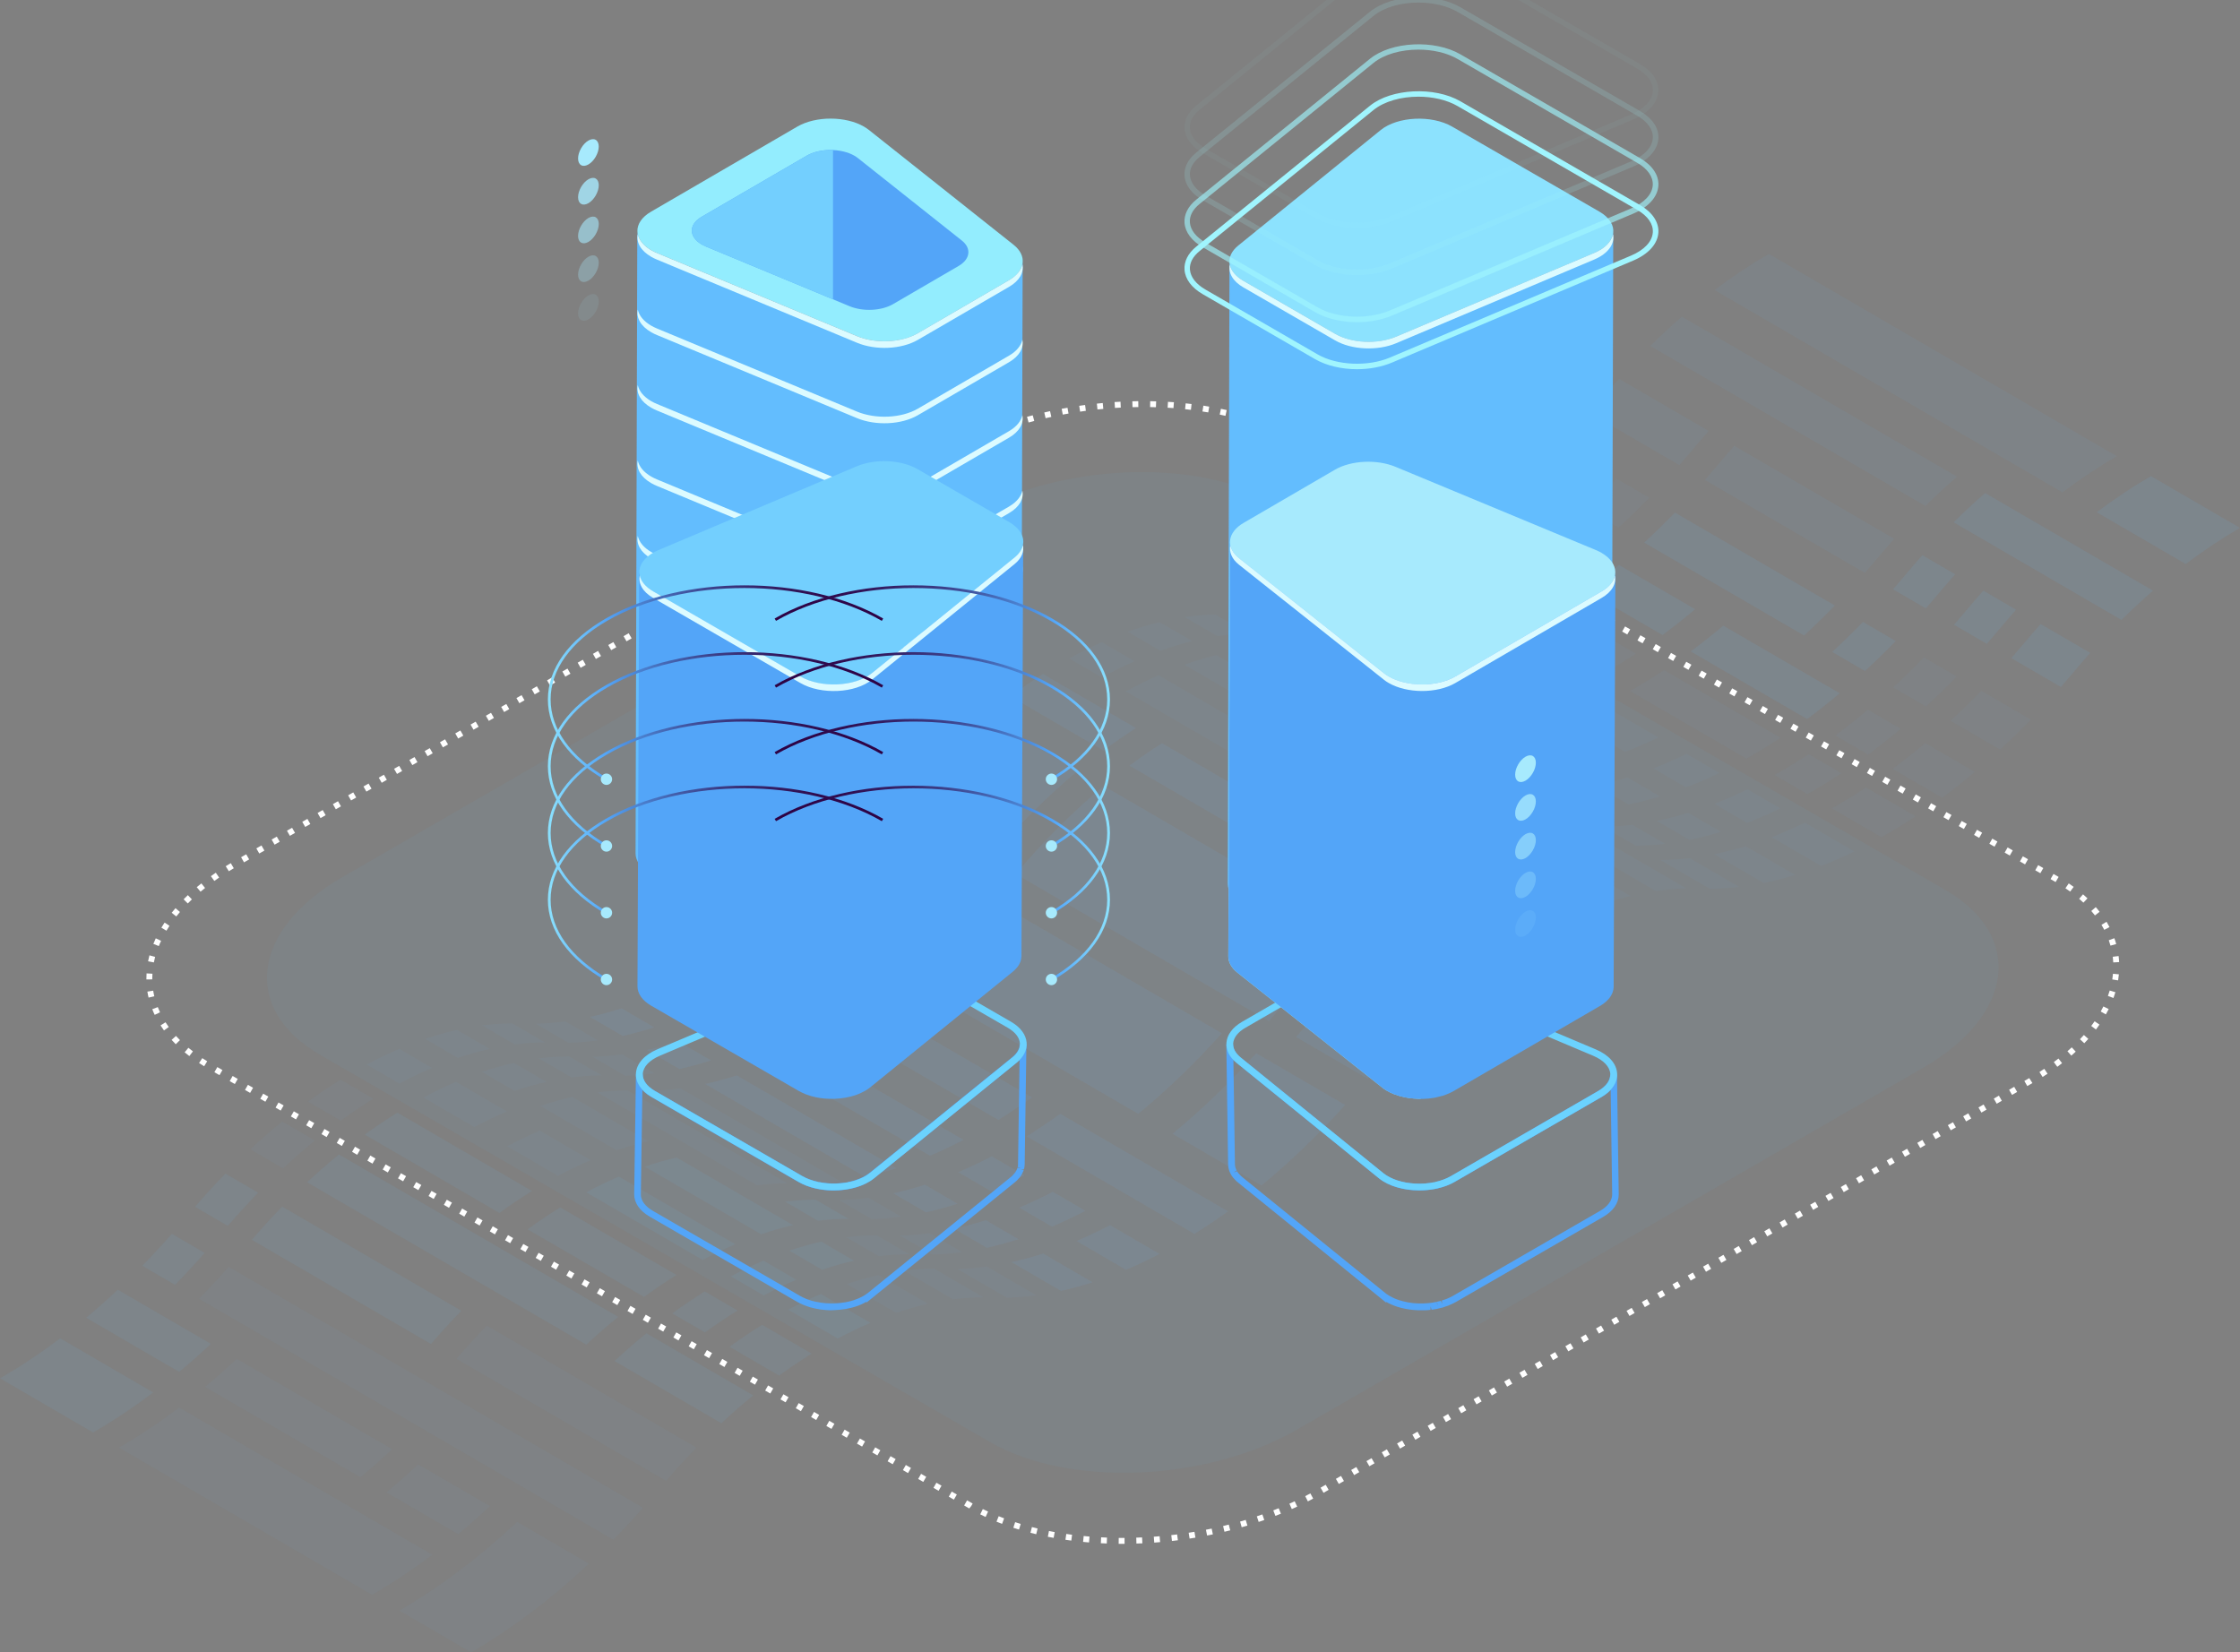 <svg width="347" height="256" viewBox="0 0 347 256" fill="none" xmlns="http://www.w3.org/2000/svg">
<rect x="0" y="0" width="347" height="256" fill="#808080" stroke="none"/>
<g clip-path="url(#clip0_491_6644)">
<path d="M173.875 239.185H173.292L173.301 238.272H173.875H174.204L174.212 239.185H173.875ZM176.044 239.142L176.018 238.23C176.322 238.221 176.618 238.205 176.922 238.196L176.964 239.109C176.66 239.126 176.356 239.134 176.044 239.142ZM171.452 239.134C171.148 239.126 170.836 239.109 170.532 239.092L170.575 238.179C170.878 238.196 171.182 238.205 171.486 238.221L171.452 239.134ZM178.804 238.999L178.736 238.086C179.04 238.061 179.344 238.036 179.639 238.01L179.715 238.923C179.411 238.957 179.108 238.982 178.804 238.999ZM168.701 238.974C168.397 238.948 168.085 238.923 167.781 238.889L167.874 237.976C168.178 238.01 168.473 238.036 168.777 238.061L168.701 238.974ZM181.547 238.745L181.445 237.841C181.749 237.807 182.045 237.774 182.349 237.731L182.467 238.636C182.154 238.669 181.851 238.712 181.547 238.745ZM165.958 238.686C165.654 238.644 165.35 238.602 165.046 238.559L165.181 237.655C165.477 237.698 165.781 237.74 166.076 237.782L165.958 238.686ZM184.281 238.374L184.138 237.469C184.433 237.427 184.737 237.376 185.033 237.326L185.184 238.23C184.881 238.281 184.577 238.331 184.281 238.374ZM163.223 238.264C162.919 238.205 162.615 238.154 162.32 238.095L162.497 237.199C162.793 237.258 163.088 237.317 163.384 237.368L163.223 238.264ZM186.991 237.9L186.813 237.005C187.109 236.946 187.404 236.886 187.7 236.827L187.885 237.723C187.59 237.782 187.294 237.841 186.991 237.9ZM160.522 237.698C160.227 237.63 159.923 237.554 159.628 237.478L159.856 236.591C160.143 236.667 160.438 236.734 160.733 236.81L160.522 237.698ZM189.683 237.317L189.472 236.43C189.767 236.363 190.063 236.286 190.35 236.21L190.578 237.098C190.282 237.165 189.978 237.241 189.683 237.317ZM157.855 236.979C157.56 236.886 157.264 236.802 156.977 236.701L157.256 235.83C157.543 235.923 157.83 236.016 158.117 236.101L157.855 236.979ZM192.35 236.616L192.105 235.737C192.392 235.653 192.688 235.568 192.975 235.484L193.236 236.363C192.933 236.447 192.646 236.532 192.35 236.616ZM155.23 236.092C154.943 235.982 154.656 235.872 154.369 235.754L154.707 234.909C154.986 235.019 155.264 235.129 155.551 235.239L155.23 236.092ZM194.983 235.796L194.696 234.926C194.983 234.833 195.27 234.732 195.549 234.63L195.853 235.492C195.557 235.602 195.27 235.703 194.983 235.796ZM152.681 235.027C152.403 234.901 152.124 234.766 151.846 234.622L152.251 233.802C152.521 233.937 152.791 234.064 153.061 234.191L152.681 235.027ZM197.575 234.858L197.245 234.005C197.524 233.895 197.811 233.785 198.081 233.676L198.427 234.52C198.14 234.639 197.862 234.749 197.575 234.858ZM200.115 233.802L199.744 232.966C200.022 232.839 200.292 232.721 200.562 232.594L200.951 233.422C200.672 233.549 200.394 233.676 200.115 233.802ZM150.149 233.709L149.356 233.245L149.812 232.45L150.673 232.949L150.445 233.346L150.149 233.709ZM202.605 232.611L202.191 231.8C202.461 231.664 202.723 231.521 202.993 231.377L203.424 232.18C203.154 232.324 202.883 232.467 202.605 232.611ZM147.769 232.34L146.976 231.884L147.432 231.09L148.225 231.546L147.769 232.34ZM205.027 231.284L204.571 230.49L205.365 230.034L205.821 230.828L205.027 231.284ZM145.398 230.972L144.604 230.515L145.06 229.721L145.853 230.177L145.398 230.972ZM207.399 229.915L206.943 229.121L207.737 228.665L208.192 229.459L207.399 229.915ZM143.026 229.594L142.233 229.138L142.688 228.344L143.482 228.8L143.026 229.594ZM209.771 228.538L209.315 227.744L210.108 227.288L210.564 228.082L209.771 228.538ZM140.663 228.225L139.869 227.769L140.325 226.975L141.118 227.431L140.663 228.225ZM212.134 227.169L211.678 226.375L212.471 225.919L212.927 226.713L212.134 227.169ZM138.291 226.857L137.498 226.4L137.953 225.606L138.747 226.062L138.291 226.857ZM214.506 225.8L214.05 225.006L214.843 224.55L215.299 225.344L214.506 225.8ZM135.919 225.488L135.126 225.031L135.582 224.237L136.375 224.693L135.919 225.488ZM216.877 224.431L216.421 223.637L217.215 223.181L217.671 223.975L216.877 224.431ZM133.548 224.119L132.754 223.663L133.21 222.868L134.003 223.325L133.548 224.119ZM219.249 223.063L218.793 222.268L219.587 221.812L220.042 222.606L219.249 223.063ZM131.176 222.75L130.383 222.294L130.838 221.499L131.632 221.956L131.176 222.75ZM221.621 221.694L221.165 220.9L221.958 220.443L222.414 221.237L221.621 221.694ZM128.804 221.381L128.011 220.925L128.467 220.131L129.26 220.587L128.804 221.381ZM223.992 220.325L223.537 219.531L224.33 219.074L224.786 219.869L223.992 220.325ZM126.441 220.004L125.648 219.548L126.103 218.753L126.897 219.21L126.441 220.004ZM226.356 218.956L225.9 218.162L226.693 217.706L227.149 218.5L226.356 218.956ZM124.069 218.635L123.276 218.179L123.732 217.384L124.525 217.841L124.069 218.635ZM228.727 217.579L228.271 216.784L229.065 216.328L229.521 217.122L228.727 217.579ZM121.698 217.266L120.904 216.81L121.36 216.016L122.153 216.472L121.698 217.266ZM231.099 216.21L230.643 215.416L231.436 214.959L231.892 215.754L231.099 216.21ZM119.326 215.897L118.533 215.441L118.988 214.647L119.782 215.103L119.326 215.897ZM233.471 214.841L233.015 214.047L233.808 213.59L234.264 214.385L233.471 214.841ZM116.954 214.528L116.161 214.072L116.617 213.278L117.41 213.734L116.954 214.528ZM235.834 213.472L235.378 212.678L236.171 212.222L236.627 213.016L235.834 213.472ZM114.591 213.16L113.798 212.703L114.253 211.909L115.047 212.365L114.591 213.16ZM238.205 212.103L237.75 211.309L238.543 210.853L238.999 211.647L238.205 212.103ZM112.219 211.791L111.426 211.334L111.882 210.54L112.675 210.996L112.219 211.791ZM240.577 210.734L240.121 209.94L240.915 209.484L241.371 210.278L240.577 210.734ZM109.848 210.422L109.054 209.966L109.51 209.171L110.303 209.628L109.848 210.422ZM242.949 209.366L242.493 208.571L243.286 208.115L243.742 208.909L242.949 209.366ZM107.476 209.045L106.683 208.588L107.138 207.794L107.932 208.25L107.476 209.045ZM245.321 207.997L244.865 207.202L245.658 206.746L246.114 207.54L245.321 207.997ZM105.104 207.676L104.311 207.219L104.767 206.425L105.56 206.881L105.104 207.676ZM247.692 206.619L247.236 205.825L248.03 205.369L248.486 206.163L247.692 206.619ZM102.741 206.307L101.948 205.851L102.403 205.056L103.197 205.513L102.741 206.307ZM250.064 205.251L249.608 204.456L250.402 204L250.857 204.794L250.064 205.251ZM100.369 204.938L99.576 204.482L100.032 203.687L100.825 204.144L100.369 204.938ZM252.427 203.882L251.971 203.087L252.765 202.631L253.221 203.425L252.427 203.882ZM97.998 203.569L97.204 203.113L97.66 202.319L98.453 202.775L97.998 203.569ZM254.799 202.513L254.343 201.719L255.136 201.262L255.592 202.057L254.799 202.513ZM95.626 202.2L94.833 201.744L95.288 200.95L96.082 201.406L95.626 202.2ZM257.171 201.144L256.715 200.35L257.508 199.893L257.964 200.688L257.171 201.144ZM93.254 200.831L92.461 200.375L92.917 199.581L93.71 200.037L93.254 200.831ZM259.542 199.775L259.086 198.981L259.88 198.525L260.336 199.319L259.542 199.775ZM90.883 199.463L90.089 199.006L90.545 198.212L91.338 198.668L90.883 199.463ZM261.905 198.406L261.45 197.612L262.243 197.156L262.699 197.95L261.905 198.406ZM88.519 198.085L87.726 197.629L88.182 196.835L88.975 197.291L88.519 198.085ZM264.277 197.037L263.821 196.243L264.615 195.787L265.07 196.581L264.277 197.037ZM86.148 196.716L85.354 196.26L85.81 195.466L86.603 195.922L86.148 196.716ZM266.649 195.66L266.193 194.866L266.986 194.41L267.442 195.204L266.649 195.66ZM83.776 195.348L82.983 194.891L83.438 194.097L84.232 194.553L83.776 195.348ZM269.02 194.291L268.565 193.497L269.358 193.041L269.814 193.835L269.02 194.291ZM81.404 193.979L80.611 193.522L81.067 192.728L81.86 193.184L81.404 193.979ZM271.392 192.922L270.936 192.128L271.73 191.672L272.186 192.466L271.392 192.922ZM79.033 192.61L78.239 192.154L78.695 191.359L79.488 191.816L79.033 192.61ZM273.764 191.554L273.308 190.759L274.101 190.303L274.557 191.097L273.764 191.554ZM76.669 191.241L75.876 190.785L76.332 189.99L77.125 190.447L76.669 191.241ZM276.136 190.185L275.68 189.39L276.473 188.934L276.929 189.728L276.136 190.185ZM74.298 189.872L73.504 189.416L73.96 188.622L74.754 189.078L74.298 189.872ZM278.499 188.816L278.043 188.022L278.836 187.565L279.292 188.36L278.499 188.816ZM71.926 188.495L71.133 188.038L71.588 187.244L72.382 187.7L71.926 188.495ZM280.87 187.447L280.415 186.653L281.208 186.196L281.664 186.991L280.87 187.447ZM69.554 187.126L68.761 186.67L69.217 185.875L70.01 186.332L69.554 187.126ZM283.242 186.07L282.786 185.275L283.58 184.819L284.036 185.613L283.242 186.07ZM67.183 185.757L66.389 185.301L66.845 184.506L67.638 184.963L67.183 185.757ZM285.614 184.701L285.158 183.907L285.951 183.45L286.407 184.245L285.614 184.701ZM64.811 184.388L64.018 183.932L64.473 183.138L65.267 183.594L64.811 184.388ZM287.977 183.332L287.521 182.538L288.315 182.081L288.77 182.876L287.977 183.332ZM62.448 183.019L61.654 182.563L62.11 181.769L62.904 182.225L62.448 183.019ZM290.349 181.963L289.893 181.169L290.686 180.713L291.142 181.507L290.349 181.963ZM60.076 181.65L59.283 181.194L59.738 180.4L60.532 180.856L60.076 181.65ZM292.72 180.594L292.265 179.8L293.058 179.344L293.514 180.138L292.72 180.594ZM57.704 180.282L56.911 179.825L57.367 179.031L58.16 179.487L57.704 180.282ZM295.092 179.225L294.636 178.431L295.43 177.975L295.885 178.769L295.092 179.225ZM55.333 178.913L54.539 178.456L54.995 177.662L55.788 178.118L55.333 178.913ZM297.464 177.857L297.008 177.062L297.801 176.606L298.257 177.4L297.464 177.857ZM52.961 177.544L52.168 177.088L52.623 176.293L53.417 176.75L52.961 177.544ZM299.835 176.488L299.38 175.693L300.173 175.237L300.629 176.031L299.835 176.488ZM50.598 176.167L49.804 175.71L50.26 174.916L51.053 175.372L50.598 176.167ZM302.199 175.119L301.743 174.325L302.536 173.868L302.992 174.663L302.199 175.119ZM48.226 174.798L47.433 174.341L47.889 173.547L48.682 174.003L48.226 174.798ZM304.57 173.742L304.115 172.947L304.908 172.491L305.364 173.285L304.57 173.742ZM45.854 173.429L45.061 172.973L45.517 172.178L46.31 172.635L45.854 173.429ZM306.942 172.373L306.486 171.578L307.28 171.122L307.735 171.916L306.942 172.373ZM43.483 172.06L42.689 171.604L43.145 170.809L43.938 171.266L43.483 172.06ZM309.314 171.004L308.858 170.21L309.651 169.753L310.107 170.548L309.314 171.004ZM41.111 170.691L40.318 170.235L40.773 169.441L41.567 169.897L41.111 170.691ZM311.685 169.635L311.23 168.841L312.023 168.384L312.479 169.179L311.685 169.635ZM38.748 169.322L37.954 168.866L38.41 168.072L39.204 168.528L38.748 169.322ZM314.049 168.266L313.593 167.472L314.353 167.032L314.842 167.801L314.049 168.266ZM36.376 167.953L35.583 167.497L36.038 166.703L36.832 167.159L36.376 167.953ZM316.42 166.855L315.931 166.086C316.184 165.926 316.437 165.757 316.682 165.596L317.188 166.356C316.935 166.517 316.682 166.686 316.42 166.855ZM34.004 166.576L33.211 166.12L33.667 165.326L34.46 165.782L34.004 166.576ZM318.699 165.283L318.159 164.548C318.404 164.371 318.64 164.185 318.876 163.999L319.434 164.717C319.197 164.912 318.952 165.097 318.699 165.283ZM31.624 165.199C31.354 165.038 31.101 164.869 30.839 164.7L31.337 163.94C31.582 164.1 31.835 164.261 32.097 164.421L31.624 165.199ZM29.329 163.619C29.084 163.424 28.839 163.23 28.603 163.036L29.185 162.334C29.413 162.52 29.641 162.706 29.886 162.892L29.329 163.619ZM320.868 163.551L320.269 162.867C320.497 162.664 320.725 162.47 320.936 162.267L321.552 162.934C321.333 163.137 321.105 163.348 320.868 163.551ZM27.227 161.785C27.008 161.565 26.788 161.337 26.585 161.109L27.261 160.501C27.455 160.72 27.666 160.932 27.877 161.143L27.227 161.785ZM322.877 161.633L322.21 161.008C322.421 160.788 322.624 160.568 322.818 160.349L323.502 160.957C323.299 161.177 323.088 161.405 322.877 161.633ZM25.404 159.647C25.218 159.394 25.041 159.132 24.872 158.87L25.64 158.38C25.801 158.625 25.961 158.87 26.138 159.115L25.404 159.647ZM324.683 159.504L323.957 158.954C324.143 158.709 324.312 158.473 324.481 158.228L325.232 158.743C325.055 159.005 324.869 159.25 324.683 159.504ZM23.961 157.231C23.826 156.943 23.699 156.656 23.589 156.36L24.442 156.031C24.551 156.301 24.661 156.572 24.788 156.842L23.961 157.231ZM326.219 157.163L325.426 156.715C325.57 156.453 325.713 156.191 325.84 155.929L326.658 156.335C326.515 156.614 326.371 156.893 326.219 157.163ZM327.401 154.62L326.54 154.307C326.641 154.028 326.734 153.749 326.819 153.462L327.696 153.724C327.604 154.02 327.502 154.316 327.401 154.62ZM23.015 154.561C22.939 154.256 22.88 153.944 22.83 153.631L23.733 153.488C23.775 153.775 23.834 154.062 23.902 154.349L23.015 154.561ZM328.118 151.891L327.215 151.747C327.266 151.451 327.3 151.164 327.325 150.868L328.237 150.953C328.203 151.265 328.169 151.578 328.118 151.891ZM22.678 151.747V151.595C22.678 151.333 22.686 151.071 22.703 150.809L23.615 150.86C23.598 151.105 23.589 151.35 23.589 151.595V151.738L22.678 151.747ZM23.834 149.111L22.939 148.933C22.998 148.629 23.074 148.325 23.15 148.012L24.028 148.249C23.961 148.536 23.893 148.823 23.834 149.111ZM327.367 149.111C327.35 148.815 327.325 148.528 327.291 148.232L328.194 148.122C328.237 148.435 328.262 148.747 328.279 149.06L327.367 149.111ZM24.602 146.576L23.758 146.238C23.876 145.95 23.994 145.663 24.129 145.376L24.957 145.764C24.822 146.035 24.703 146.305 24.602 146.576ZM326.937 146.508C326.861 146.229 326.768 145.95 326.675 145.671L327.536 145.359C327.646 145.655 327.739 145.959 327.823 146.263L326.937 146.508ZM25.784 144.193L24.999 143.728C25.159 143.466 25.32 143.204 25.497 142.934L26.256 143.441C26.096 143.686 25.936 143.939 25.784 144.193ZM325.975 144.058C325.84 143.796 325.696 143.542 325.544 143.289L326.329 142.815C326.489 143.086 326.65 143.365 326.785 143.635L325.975 144.058ZM27.311 141.987L26.594 141.421C26.78 141.176 26.982 140.94 27.185 140.703L27.877 141.295C27.683 141.531 27.497 141.759 27.311 141.987ZM324.531 141.827C324.354 141.599 324.168 141.371 323.966 141.142L324.658 140.543C324.869 140.779 325.063 141.024 325.249 141.269L324.531 141.827ZM29.092 139.976L28.442 139.334C28.653 139.115 28.881 138.895 29.101 138.684L29.725 139.343C29.514 139.554 29.295 139.765 29.092 139.976ZM322.742 139.85C322.531 139.647 322.312 139.444 322.084 139.25L322.683 138.557C322.919 138.76 323.147 138.971 323.375 139.182L322.742 139.85ZM31.067 138.151L30.476 137.45C30.713 137.256 30.949 137.061 31.194 136.867L31.768 137.577C31.532 137.763 31.295 137.957 31.067 138.151ZM320.691 138.134C320.455 137.957 320.21 137.788 319.957 137.619L320.472 136.867C320.733 137.044 320.987 137.222 321.231 137.408L320.691 138.134ZM318.438 136.656L317.653 136.199L318.108 135.405L318.902 135.861L318.438 136.656ZM33.203 136.487L32.671 135.743C32.916 135.566 33.169 135.388 33.431 135.211L33.945 135.963C33.692 136.14 33.439 136.318 33.203 136.487ZM316.074 135.287L315.281 134.83L315.737 134.036L316.53 134.492L316.074 135.287ZM35.448 134.983L34.967 134.205C35.228 134.045 35.49 133.884 35.752 133.732L36.216 134.518C35.962 134.67 35.701 134.83 35.448 134.983ZM313.703 133.918L312.909 133.462L313.365 132.667L314.158 133.124L313.703 133.918ZM37.803 133.605L37.347 132.811L38.14 132.355L38.596 133.149L37.803 133.605ZM311.339 132.549L310.546 132.093L311.002 131.298L311.795 131.755L311.339 132.549ZM40.166 132.236L39.71 131.442L40.503 130.986L40.959 131.78L40.166 132.236ZM308.968 131.18L308.174 130.724L308.63 129.93L309.423 130.386L308.968 131.18ZM42.537 130.868L42.082 130.073L42.875 129.617L43.331 130.411L42.537 130.868ZM306.596 129.811L305.803 129.355L306.258 128.561L307.052 129.017L306.596 129.811ZM44.909 129.499L44.453 128.704L45.247 128.248L45.703 129.042L44.909 129.499ZM304.224 128.442L303.431 127.986L303.887 127.192L304.68 127.648L304.224 128.442ZM47.281 128.121L46.825 127.327L47.618 126.871L48.074 127.665L47.281 128.121ZM301.853 127.065L301.059 126.609L301.515 125.815L302.308 126.271L301.853 127.065ZM49.653 126.753L49.197 125.958L49.99 125.502L50.446 126.296L49.653 126.753ZM299.481 125.696L298.688 125.24L299.143 124.446L299.937 124.902L299.481 125.696ZM52.024 125.384L51.568 124.589L52.362 124.133L52.818 124.927L52.024 125.384ZM297.109 124.327L296.316 123.871L296.772 123.077L297.565 123.533L297.109 124.327ZM54.387 124.015L53.932 123.221L54.725 122.764L55.181 123.559L54.387 124.015ZM294.746 122.959L293.953 122.502L294.408 121.708L295.202 122.164L294.746 122.959ZM56.759 122.646L56.303 121.852L57.097 121.395L57.552 122.19L56.759 122.646ZM292.374 121.59L291.581 121.133L292.037 120.339L292.83 120.795L292.374 121.59ZM59.131 121.277L58.675 120.483L59.468 120.027L59.924 120.821L59.131 121.277ZM290.003 120.221L289.209 119.765L289.665 118.97L290.458 119.427L290.003 120.221ZM61.502 119.908L61.047 119.114L61.84 118.658L62.296 119.452L61.502 119.908ZM287.631 118.852L286.838 118.396L287.293 117.601L288.087 118.058L287.631 118.852ZM63.874 118.539L63.418 117.745L64.212 117.289L64.668 118.083L63.874 118.539ZM285.268 117.483L284.474 117.027L284.93 116.233L285.724 116.689L285.268 117.483ZM66.237 117.162L65.782 116.368L66.575 115.912L67.031 116.706L66.237 117.162ZM282.896 116.106L282.103 115.65L282.558 114.855L283.352 115.312L282.896 116.106ZM68.609 115.793L68.153 114.999L68.947 114.543L69.402 115.337L68.609 115.793ZM280.524 114.737L279.731 114.281L280.187 113.486L280.98 113.943L280.524 114.737ZM70.981 114.424L70.525 113.63L71.318 113.174L71.774 113.968L70.981 114.424ZM278.153 113.368L277.359 112.912L277.815 112.118L278.609 112.574L278.153 113.368ZM73.352 113.056L72.897 112.261L73.69 111.805L74.146 112.599L73.352 113.056ZM275.781 111.999L274.988 111.543L275.443 110.749L276.237 111.205L275.781 111.999ZM75.724 111.687L75.268 110.892L76.062 110.436L76.517 111.23L75.724 111.687ZM273.409 110.63L272.616 110.174L273.072 109.38L273.865 109.836L273.409 110.63ZM78.096 110.318L77.64 109.524L78.433 109.067L78.889 109.862L78.096 110.318ZM271.038 109.262L270.244 108.805L270.7 108.011L271.493 108.467L271.038 109.262ZM80.459 108.949L80.003 108.155L80.797 107.698L81.252 108.493L80.459 108.949ZM268.674 107.893L267.881 107.436L268.337 106.642L269.13 107.098L268.674 107.893ZM82.831 107.58L82.375 106.786L83.168 106.33L83.624 107.124L82.831 107.58ZM266.303 106.524L265.509 106.068L265.965 105.273L266.759 105.73L266.303 106.524ZM85.202 106.203L84.747 105.409L85.54 104.952L85.996 105.746L85.202 106.203ZM263.931 105.147L263.138 104.69L263.593 103.896L264.387 104.352L263.931 105.147ZM87.574 104.834L87.118 104.04L87.912 103.583L88.367 104.378L87.574 104.834ZM261.559 103.778L260.766 103.321L261.222 102.527L262.015 102.983L261.559 103.778ZM89.946 103.465L89.49 102.671L90.283 102.215L90.739 103.009L89.946 103.465ZM259.196 102.409L258.403 101.953L258.859 101.158L259.652 101.615L259.196 102.409ZM92.309 102.096L91.853 101.302L92.647 100.846L93.102 101.64L92.309 102.096ZM256.824 101.04L256.031 100.584L256.487 99.789L257.28 100.246L256.824 101.04ZM94.681 100.727L94.225 99.933L95.018 99.477L95.474 100.271L94.681 100.727ZM254.453 99.671L253.659 99.215L254.115 98.421L254.909 98.877L254.453 99.671ZM97.052 99.359L96.597 98.564L97.39 98.108L97.846 98.902L97.052 99.359ZM252.081 98.302L251.288 97.846L251.743 97.052L252.537 97.508L252.081 98.302ZM99.424 97.99L98.968 97.195L99.762 96.739L100.217 97.533L99.424 97.99ZM249.709 96.933L248.916 96.477L249.372 95.683L250.165 96.139L249.709 96.933ZM101.796 96.621L101.34 95.826L102.133 95.37L102.589 96.165L101.796 96.621ZM247.338 95.556L246.544 95.1L247 94.306L247.793 94.762L247.338 95.556ZM104.159 95.243L103.703 94.449L104.497 93.993L104.952 94.787L104.159 95.243ZM244.974 94.187L244.181 93.731L244.637 92.937L245.43 93.393L244.974 94.187ZM106.531 93.875L106.075 93.08L106.868 92.624L107.324 93.418L106.531 93.875ZM242.603 92.818L241.809 92.362L242.265 91.568L243.059 92.024L242.603 92.818ZM108.902 92.506L108.447 91.712L109.24 91.255L109.696 92.049L108.902 92.506ZM240.231 91.45L239.438 90.993L239.894 90.199L240.687 90.655L240.231 91.45ZM111.274 91.137L110.818 90.343L111.612 89.886L112.067 90.681L111.274 91.137ZM237.859 90.081L237.066 89.624L237.522 88.83L238.315 89.286L237.859 90.081ZM113.646 89.768L113.19 88.974L113.983 88.517L114.439 89.312L113.646 89.768ZM235.488 88.712L234.694 88.255L235.15 87.461L235.944 87.918L235.488 88.712ZM116.009 88.399L115.553 87.605L116.347 87.149L116.802 87.943L116.009 88.399ZM233.125 87.343L232.331 86.887L232.787 86.092L233.58 86.549L233.125 87.343ZM118.381 87.03L117.925 86.236L118.718 85.78L119.174 86.574L118.381 87.03ZM230.753 85.974L229.959 85.518L230.415 84.724L231.209 85.18L230.753 85.974ZM120.752 85.653L120.297 84.859L121.09 84.403L121.546 85.197L120.752 85.653ZM228.381 84.605L227.588 84.149L228.044 83.355L228.837 83.811L228.381 84.605ZM123.124 84.284L122.668 83.49L123.462 83.034L123.917 83.828L123.124 84.284ZM226.009 83.228L225.216 82.772L225.672 81.977L226.465 82.434L226.009 83.228ZM125.496 82.915L125.04 82.121L125.833 81.665L126.289 82.459L125.496 82.915ZM223.638 81.859L222.844 81.403L223.3 80.609L224.094 81.065L223.638 81.859ZM127.867 81.546L127.412 80.752L128.205 80.296L128.661 81.09L127.867 81.546ZM221.275 80.49L220.481 80.034L220.937 79.24L221.73 79.696L221.275 80.49ZM130.231 80.178L129.775 79.383L130.568 78.927L131.024 79.721L130.231 80.178ZM218.903 79.121L218.109 78.665L218.565 77.871L219.359 78.327L218.903 79.121ZM132.602 78.809L132.147 78.014L132.94 77.558L133.396 78.352L132.602 78.809ZM216.531 77.752L215.738 77.296L216.194 76.502L216.987 76.958L216.531 77.752ZM134.974 77.44L134.518 76.646L135.312 76.189L135.767 76.984L134.974 77.44ZM214.159 76.384L213.366 75.927L213.822 75.133L214.615 75.589L214.159 76.384ZM137.346 76.071L136.89 75.277L137.683 74.82L138.139 75.615L137.346 76.071ZM211.788 75.015L210.994 74.558L211.45 73.764L212.244 74.221L211.788 75.015ZM139.717 74.694L139.262 73.899L140.055 73.443L140.511 74.237L139.717 74.694ZM209.416 73.638L208.623 73.181L209.079 72.387L209.872 72.843L209.416 73.638ZM142.081 73.325L141.625 72.531L142.418 72.074L142.874 72.869L142.081 73.325ZM207.053 72.269L206.26 71.812L206.715 71.018L207.509 71.474L207.053 72.269ZM144.452 71.956L143.996 71.162L144.79 70.705L145.246 71.5L144.452 71.956ZM204.681 70.9L203.888 70.444L204.344 69.649L205.137 70.106L204.681 70.9ZM146.824 70.587L146.368 69.793C146.63 69.641 146.9 69.489 147.17 69.345L147.609 70.148C147.347 70.291 147.086 70.444 146.824 70.587ZM202.31 69.531L201.516 69.075L201.972 68.28L202.765 68.737L202.31 69.531ZM149.213 69.311L148.807 68.492C149.077 68.356 149.356 68.221 149.635 68.086L150.023 68.914C149.753 69.041 149.483 69.176 149.213 69.311ZM199.946 68.171C199.685 68.027 199.423 67.883 199.153 67.748L199.575 66.937C199.853 67.081 200.124 67.224 200.394 67.376L199.946 68.171ZM151.669 68.162L151.306 67.326C151.584 67.199 151.871 67.081 152.15 66.962L152.496 67.807C152.226 67.925 151.947 68.044 151.669 68.162ZM154.184 67.14L153.863 66.286C154.15 66.176 154.437 66.075 154.724 65.965L155.028 66.827C154.741 66.928 154.462 67.038 154.184 67.14ZM197.532 66.962C197.262 66.835 196.984 66.717 196.705 66.607L197.06 65.762C197.347 65.881 197.625 66.007 197.904 66.134L197.532 66.962ZM156.741 66.244L156.463 65.374C156.75 65.281 157.045 65.188 157.34 65.095L157.61 65.965C157.315 66.058 157.028 66.151 156.741 66.244ZM195.026 65.94C194.747 65.838 194.46 65.737 194.173 65.644L194.469 64.782C194.764 64.884 195.051 64.985 195.338 65.086L195.026 65.94ZM159.341 65.458L159.096 64.579C159.391 64.495 159.687 64.419 159.982 64.343L160.218 65.222C159.923 65.298 159.628 65.382 159.341 65.458ZM192.451 65.103C192.164 65.019 191.877 64.934 191.582 64.858L191.818 63.979C192.114 64.064 192.409 64.14 192.705 64.233L192.451 65.103ZM161.974 64.791L161.771 63.903C162.067 63.836 162.371 63.768 162.666 63.701L162.86 64.596C162.565 64.655 162.269 64.723 161.974 64.791ZM189.835 64.427C189.54 64.36 189.244 64.292 188.949 64.233L189.134 63.337C189.438 63.405 189.734 63.464 190.029 63.532L189.835 64.427ZM164.633 64.233L164.464 63.337C164.768 63.278 165.063 63.227 165.367 63.177L165.527 64.072C165.223 64.123 164.928 64.174 164.633 64.233ZM187.168 63.895C186.872 63.844 186.577 63.794 186.273 63.751L186.417 62.847C186.721 62.898 187.024 62.949 187.32 62.999L187.168 63.895ZM167.317 63.777L167.182 62.873C167.485 62.83 167.789 62.788 168.093 62.746L168.211 63.65C167.916 63.692 167.612 63.734 167.317 63.777ZM184.484 63.498C184.189 63.464 183.885 63.43 183.581 63.396L183.674 62.492C183.977 62.526 184.281 62.56 184.585 62.594L184.484 63.498ZM170.009 63.439L169.916 62.535C170.22 62.501 170.524 62.467 170.828 62.442L170.912 63.354C170.608 63.371 170.313 63.405 170.009 63.439ZM181.783 63.227C181.479 63.202 181.184 63.185 180.88 63.168L180.931 62.256C181.234 62.273 181.547 62.298 181.851 62.315L181.783 63.227ZM172.718 63.202L172.659 62.289C172.963 62.273 173.275 62.247 173.579 62.239L173.621 63.151C173.326 63.168 173.022 63.185 172.718 63.202ZM179.065 63.092C178.761 63.084 178.458 63.075 178.162 63.067L178.179 62.154C178.483 62.163 178.795 62.163 179.099 62.18L179.065 63.092ZM175.436 63.084L175.411 62.171C175.715 62.163 176.027 62.154 176.331 62.154L176.339 63.067C176.044 63.067 175.74 63.075 175.436 63.084Z" fill="white"/>
<path opacity="0.05" d="M153.374 223.426L49.602 163.441C37.389 156.386 38.917 144.049 53.02 135.904L149.947 79.882C164.05 71.728 185.379 70.849 197.592 77.905L301.363 137.881C313.576 144.937 312.04 157.273 297.945 165.419L201.018 221.44C186.915 229.594 165.587 230.482 153.374 223.426Z" fill="#63BDFE"/>
<g opacity="0.2">
<path opacity="0.2" d="M152.547 111.036C147.846 114.957 143.254 119.528 138.916 124.691L153.332 133.081C157.678 127.927 162.261 123.347 166.963 119.427L152.547 111.036Z" fill="#63BDFE"/>
<path opacity="0.2" d="M161.571 104.412C159.883 105.485 158.195 106.651 156.523 107.901L170.939 116.292C172.61 115.041 174.298 113.884 175.986 112.802L161.571 104.412Z" fill="#63BDFE"/>
<path opacity="0.2" d="M170.677 99.485C168.998 100.237 167.301 101.082 165.613 102.012L170.694 104.969C172.382 104.031 174.079 103.195 175.758 102.443L170.677 99.485Z" fill="#63BDFE"/>
<path opacity="0.2" d="M179.463 104.598C177.783 105.35 176.086 106.195 174.398 107.124L238.586 144.455C240.274 143.517 241.97 142.681 243.65 141.929L179.463 104.598Z" fill="#63BDFE"/>
<path opacity="0.2" d="M179.631 96.376C177.993 96.773 176.339 97.28 174.668 97.872L179.749 100.829C181.412 100.229 183.074 99.731 184.712 99.333L179.631 96.376Z" fill="#63BDFE"/>
<path opacity="0.2" d="M188.426 101.488C186.788 101.885 185.134 102.392 183.463 102.984L211.223 119.123C212.885 118.523 214.548 118.024 216.185 117.627L188.426 101.488Z" fill="#63BDFE"/>
<path opacity="0.2" d="M220.137 119.925C218.499 120.322 216.845 120.829 215.174 121.421L247.66 140.323C249.323 139.723 250.985 139.224 252.623 138.827L220.137 119.925Z" fill="#63BDFE"/>
<path opacity="0.2" d="M188.265 95.202C186.704 95.236 185.126 95.371 183.514 95.607L188.595 98.565C190.198 98.328 191.785 98.184 193.346 98.159L188.265 95.202Z" fill="#63BDFE"/>
<path opacity="0.2" d="M252.875 127.784C251.322 127.97 249.795 128.063 248.301 128.071L253.382 131.028C254.876 131.02 256.395 130.927 257.956 130.741L252.875 127.784Z" fill="#63BDFE"/>
<path opacity="0.2" d="M243.43 122.283C241.877 122.469 240.349 122.562 238.855 122.57L243.936 125.528C245.43 125.519 246.95 125.426 248.511 125.241L243.43 122.283Z" fill="#63BDFE"/>
<path opacity="0.2" d="M205.239 100.077C203.686 100.263 202.158 100.356 200.664 100.364L234.484 120.027C235.978 120.019 237.497 119.926 239.058 119.74L205.239 100.077Z" fill="#63BDFE"/>
<path opacity="0.2" d="M213.907 98.227C212.253 98.734 210.615 99.148 209.012 99.477L216.903 104.065C218.507 103.736 220.136 103.322 221.79 102.815L213.907 98.227Z" fill="#63BDFE"/>
<path opacity="0.2" d="M226.887 105.772C225.233 106.279 223.596 106.693 221.992 107.023L242.839 119.139C244.443 118.81 246.072 118.396 247.726 117.889L226.887 105.772Z" fill="#63BDFE"/>
<path opacity="0.2" d="M196.453 94.965C194.9 95.151 193.373 95.244 191.879 95.252L196.96 98.21C198.454 98.201 199.973 98.108 201.534 97.922L196.453 94.965Z" fill="#63BDFE"/>
<path opacity="0.2" d="M205.112 93.106C203.458 93.613 201.82 94.027 200.217 94.356L205.298 97.314C206.901 96.984 208.53 96.57 210.193 96.063L205.112 93.106Z" fill="#63BDFE"/>
<path opacity="0.2" d="M214.288 89.464C212.549 90.309 210.827 91.061 209.131 91.72L214.212 94.678C215.908 94.019 217.63 93.275 219.369 92.422L214.288 89.464Z" fill="#63BDFE"/>
<path opacity="0.2" d="M223.765 84.022C222.271 85.011 220.768 85.941 219.249 86.819C218.987 86.971 218.734 87.115 218.473 87.259L223.554 90.216C223.807 90.073 224.068 89.92 224.33 89.777C225.849 88.898 227.352 87.969 228.846 86.98L223.765 84.022Z" fill="#63BDFE"/>
<path opacity="0.2" d="M232.94 77.144C231.278 78.539 229.598 79.874 227.885 81.141L232.966 84.099C234.671 82.831 236.359 81.505 238.021 80.102L232.94 77.144Z" fill="#63BDFE"/>
<path opacity="0.2" d="M241.616 69.041C240.055 70.647 238.468 72.201 236.848 73.688L241.929 76.646C243.549 75.15 245.136 73.604 246.697 71.998L241.616 69.041Z" fill="#63BDFE"/>
<path opacity="0.2" d="M252.091 120.433C250.436 120.94 248.799 121.354 247.195 121.683L252.276 124.641C253.88 124.311 255.509 123.897 257.172 123.39L252.091 120.433Z" fill="#63BDFE"/>
<path opacity="0.2" d="M261.264 116.791C259.526 117.636 257.804 118.388 256.107 119.047L261.188 122.004C262.885 121.345 264.607 120.601 266.345 119.748L261.264 116.791Z" fill="#63BDFE"/>
<path opacity="0.2" d="M257.788 103.82C256.294 104.809 254.792 105.738 253.273 106.617C253.011 106.769 252.758 106.913 252.496 107.057L270.533 117.534C270.786 117.391 271.048 117.238 271.309 117.095C272.828 116.216 274.331 115.287 275.825 114.298L257.788 103.82Z" fill="#63BDFE"/>
<path opacity="0.5" d="M266.962 96.934C265.299 98.328 263.62 99.663 261.906 100.93L279.943 111.408C281.648 110.141 283.336 108.814 284.999 107.411L266.962 96.934Z" fill="#63BDFE"/>
<path opacity="0.5" d="M288.595 96.359C287.033 97.965 285.447 99.52 283.826 101.007L288.907 103.964C290.528 102.469 292.114 100.922 293.676 99.317L288.595 96.359Z" fill="#63BDFE"/>
<path opacity="0.2" d="M261.536 125.925C259.882 126.432 258.244 126.846 256.641 127.175L261.722 130.133C263.325 129.803 264.954 129.389 266.617 128.882L261.536 125.925Z" fill="#63BDFE"/>
<path opacity="0.2" d="M270.71 122.283C268.971 123.128 267.249 123.88 265.553 124.539L270.634 127.497C272.33 126.838 274.052 126.094 275.791 125.241L270.71 122.283Z" fill="#63BDFE"/>
<path opacity="0.2" d="M280.188 116.841C278.695 117.83 277.192 118.759 275.673 119.638C275.411 119.79 275.158 119.934 274.896 120.078L279.977 123.035C280.231 122.891 280.492 122.739 280.754 122.596C282.273 121.717 283.776 120.787 285.269 119.799L280.188 116.841Z" fill="#63BDFE"/>
<path opacity="0.2" d="M289.362 109.955C287.7 111.349 286.02 112.684 284.307 113.951L289.388 116.909C291.093 115.641 292.781 114.315 294.443 112.912L289.362 109.955Z" fill="#63BDFE"/>
<path opacity="0.2" d="M298.038 101.852C296.477 103.457 294.89 105.012 293.27 106.499L298.35 109.456C299.971 107.961 301.558 106.414 303.119 104.809L298.038 101.852Z" fill="#63BDFE"/>
<path opacity="0.5" d="M297.795 86.017C296.917 87.005 296.048 88.011 295.187 89.042C294.545 89.802 293.904 90.563 293.254 91.306L298.335 94.263C298.985 93.52 299.626 92.76 300.268 91.999C301.129 90.968 301.998 89.963 302.876 88.974L297.795 86.017Z" fill="#63BDFE"/>
<path opacity="0.5" d="M307.238 91.509C306.36 92.497 305.491 93.503 304.63 94.534C303.989 95.294 303.347 96.055 302.697 96.798L307.778 99.756C308.428 99.012 309.07 98.252 309.711 97.491C310.572 96.46 311.441 95.455 312.319 94.466L307.238 91.509Z" fill="#63BDFE"/>
<path opacity="0.2" d="M223.073 94.585C221.334 95.43 219.612 96.182 217.916 96.841L222.997 99.798C224.693 99.139 226.415 98.396 228.154 97.542L223.073 94.585Z" fill="#63BDFE"/>
<path opacity="0.2" d="M232.13 99.849C230.391 100.694 228.669 101.446 226.973 102.105L251.744 116.504C253.441 115.844 255.163 115.092 256.901 114.247L232.13 99.849Z" fill="#63BDFE"/>
<path opacity="0.2" d="M241.608 94.407C240.114 95.396 238.612 96.325 237.093 97.204C236.831 97.356 236.578 97.5 236.316 97.644L248.133 104.513C248.386 104.369 248.647 104.217 248.909 104.074C250.428 103.195 251.931 102.265 253.425 101.277L241.608 94.407Z" fill="#63BDFE"/>
<path opacity="0.5" d="M250.782 87.52C249.119 88.915 247.44 90.25 245.727 91.517L257.543 98.387C259.248 97.119 260.936 95.793 262.598 94.39L250.782 87.52Z" fill="#63BDFE"/>
<path opacity="0.5" d="M259.468 79.418C257.906 81.023 256.32 82.578 254.699 84.065L279.471 98.463C281.092 96.968 282.678 95.421 284.24 93.816L259.468 79.418Z" fill="#63BDFE"/>
<path opacity="0.3" d="M268.658 69.075C267.78 70.064 266.911 71.069 266.05 72.1C265.409 72.861 264.767 73.621 264.117 74.365L288.889 88.763C289.539 88.019 290.18 87.259 290.822 86.499C291.683 85.468 292.552 84.462 293.43 83.474L268.658 69.075Z" fill="#63BDFE"/>
<path opacity="0.3" d="M250.816 58.699C249.938 59.687 249.069 60.693 248.208 61.724C247.567 62.484 246.925 63.245 246.275 63.988L260.151 72.058C260.801 71.314 261.442 70.554 262.084 69.793C262.945 68.762 263.814 67.757 264.692 66.768L250.816 58.699Z" fill="#63BDFE"/>
<path opacity="0.2" d="M232.56 89.143C231.066 90.132 229.563 91.061 228.044 91.94C227.782 92.092 227.529 92.236 227.268 92.379L232.349 95.337C232.602 95.193 232.863 95.041 233.125 94.897C234.644 94.019 236.147 93.089 237.641 92.1L232.56 89.143Z" fill="#63BDFE"/>
<path opacity="0.2" d="M241.735 82.256C240.073 83.651 238.393 84.986 236.68 86.253L241.761 89.21C243.466 87.943 245.154 86.616 246.816 85.214L241.735 82.256Z" fill="#63BDFE"/>
<path opacity="0.2" d="M250.411 74.153C248.85 75.759 247.263 77.314 245.643 78.801L250.724 81.758C252.344 80.263 253.931 78.716 255.492 77.111L250.411 74.153Z" fill="#63BDFE"/>
<path opacity="0.2" d="M197.053 100.313C195.491 100.347 193.913 100.482 192.301 100.719L235.565 125.882C237.169 125.646 238.755 125.502 240.317 125.477L197.053 100.313Z" fill="#63BDFE"/>
<path opacity="0.2" d="M244.689 128.012C243.128 128.046 241.55 128.181 239.938 128.417L256.497 138.05C258.101 137.813 259.687 137.67 261.249 137.644L244.689 128.012Z" fill="#63BDFE"/>
<path opacity="0.2" d="M261.754 132.946C260.201 133.132 258.674 133.225 257.18 133.234L264.86 137.704C266.354 137.695 267.873 137.602 269.435 137.416L261.754 132.946Z" fill="#63BDFE"/>
<path opacity="0.2" d="M270.423 131.087C268.768 131.594 267.131 132.008 265.527 132.338L273.208 136.808C274.812 136.478 276.44 136.064 278.103 135.557L270.423 131.087Z" fill="#63BDFE"/>
<path opacity="0.2" d="M279.589 127.446C277.85 128.291 276.128 129.043 274.432 129.702L282.112 134.172C283.809 133.513 285.53 132.769 287.269 131.916L279.589 127.446Z" fill="#63BDFE"/>
<path opacity="0.2" d="M289.067 122.004C287.573 122.993 286.071 123.922 284.552 124.801C284.29 124.953 284.037 125.097 283.775 125.24L291.456 129.71C291.709 129.566 291.971 129.414 292.232 129.271C293.752 128.392 295.254 127.462 296.748 126.474L289.067 122.004Z" fill="#63BDFE"/>
<path opacity="0.2" d="M298.241 115.126C296.578 116.52 294.899 117.855 293.186 119.123L300.866 123.593C302.571 122.325 304.259 120.999 305.922 119.596L298.241 115.126Z" fill="#63BDFE"/>
<path opacity="0.2" d="M306.927 107.023C305.365 108.628 303.779 110.183 302.158 111.67L309.839 116.14C311.459 114.645 313.046 113.098 314.607 111.493L306.927 107.023Z" fill="#63BDFE"/>
<path opacity="0.5" d="M316.117 96.68C315.239 97.669 314.37 98.674 313.509 99.705C312.868 100.466 312.226 101.226 311.576 101.97L319.257 106.44C319.907 105.696 320.548 104.936 321.19 104.175C322.05 103.144 322.92 102.139 323.798 101.15L316.117 96.68Z" fill="#63BDFE"/>
<path opacity="0.5" d="M307.518 76.384C305.872 77.82 304.243 79.333 302.631 80.921L328.635 96.046C330.247 94.458 331.876 92.945 333.522 91.509L307.518 76.384Z" fill="#63BDFE"/>
<path opacity="0.3" d="M260.539 49.066C258.893 50.502 257.264 52.015 255.652 53.603L298.267 78.386C299.879 76.798 301.508 75.285 303.154 73.849L260.539 49.066Z" fill="#63BDFE"/>
<path opacity="0.2" d="M180.002 115.134C178.314 116.207 176.626 117.373 174.955 118.624L199.026 132.617C200.698 131.366 202.386 130.209 204.074 129.127L180.002 115.134Z" fill="#63BDFE"/>
<path opacity="0.2" d="M208.1 131.468C206.412 132.541 204.724 133.707 203.053 134.958L214.177 141.43C215.848 140.179 217.536 139.022 219.224 137.94L208.1 131.468Z" fill="#63BDFE"/>
<path opacity="0.2" d="M223.427 140.391C215.603 145.376 207.855 152.246 200.766 160.67L211.89 167.142C218.979 158.718 226.728 151.848 234.552 146.863L223.427 140.391Z" fill="#63BDFE"/>
<path opacity="0.2" d="M170.973 121.759C166.271 125.68 161.68 130.251 157.342 135.414L196.563 158.22C200.91 153.066 205.493 148.486 210.194 144.565L170.973 121.759Z" fill="#63BDFE"/>
<path opacity="0.3" d="M327.908 70.68C325.098 72.303 322.287 74.179 319.502 76.283L265.611 44.943C268.397 42.839 271.207 40.963 274.018 39.34L327.908 70.68Z" fill="#63BDFE"/>
<path opacity="0.5" d="M347 81.784C344.19 83.406 341.379 85.282 338.594 87.386L324.803 79.367C327.588 77.263 330.399 75.387 333.209 73.765L347 81.784Z" fill="#63BDFE"/>
<path opacity="0.4" d="M23.742 215.737C20.704 218.027 17.589 220.106 14.416 221.939L0 213.549C3.174 211.715 6.288 209.637 9.326 207.347L23.742 215.737Z" fill="#63BDFE"/>
<path opacity="0.4" d="M18.256 199.818C16.644 201.322 15.007 202.775 13.344 204.161L27.759 212.552C29.422 211.166 31.06 209.713 32.672 208.208L18.256 199.818Z" fill="#63BDFE"/>
<path opacity="0.4" d="M26.629 191.157C25.135 192.855 23.599 194.511 22.037 196.108L27.118 199.066C28.68 197.469 30.216 195.813 31.709 194.114L26.629 191.157Z" fill="#63BDFE"/>
<path opacity="0.2" d="M35.423 196.269C33.93 197.967 32.394 199.624 30.832 201.221L95.019 238.552C96.581 236.955 98.117 235.298 99.611 233.6L35.423 196.269Z" fill="#63BDFE"/>
<path opacity="0.4" d="M34.917 181.828C33.321 183.467 31.752 185.183 30.207 186.974L35.288 189.931C36.833 188.14 38.402 186.425 39.998 184.786L34.917 181.828Z" fill="#63BDFE"/>
<path opacity="0.4" d="M43.712 186.94C42.116 188.58 40.547 190.295 39.002 192.086L66.762 208.225C68.306 206.434 69.876 204.719 71.471 203.079L43.712 186.94Z" fill="#63BDFE"/>
<path opacity="0.2" d="M75.413 205.378C73.817 207.017 72.248 208.732 70.703 210.524L103.189 229.426C104.734 227.635 106.304 225.919 107.899 224.28L75.413 205.378Z" fill="#63BDFE"/>
<path opacity="0.2" d="M43.712 173.75C42.049 175.102 40.403 176.547 38.766 178.06L43.847 181.017C45.475 179.496 47.13 178.06 48.792 176.708L43.712 173.75Z" fill="#63BDFE"/>
<path opacity="0.4" d="M109.183 200.08C107.495 201.127 105.807 202.268 104.127 203.485L109.208 206.442C110.888 205.217 112.576 204.085 114.264 203.037L109.183 200.08Z" fill="#63BDFE"/>
<path opacity="0.4" d="M86.782 187.059C85.094 188.106 83.406 189.247 81.727 190.464L99.763 200.941C101.443 199.716 103.131 198.584 104.819 197.536L86.782 187.059Z" fill="#63BDFE"/>
<path opacity="0.4" d="M61.554 172.381C59.866 173.429 58.178 174.57 56.498 175.787L77.362 187.929C79.042 186.704 80.73 185.571 82.418 184.524L61.554 172.381Z" fill="#63BDFE"/>
<path opacity="0.2" d="M70.644 167.607C68.964 168.326 67.276 169.137 65.588 170.041L73.479 174.629C75.168 173.725 76.856 172.914 78.535 172.196L70.644 167.607Z" fill="#63BDFE"/>
<path opacity="0.2" d="M83.616 175.162C81.937 175.88 80.249 176.691 78.561 177.595L86.452 182.183C88.14 181.279 89.828 180.468 91.508 179.75L83.616 175.162Z" fill="#63BDFE"/>
<path opacity="0.2" d="M52.759 167.27C51.071 168.317 49.383 169.458 47.703 170.675L52.784 173.632C54.464 172.407 56.152 171.275 57.84 170.227L52.759 167.27Z" fill="#63BDFE"/>
<path opacity="0.2" d="M61.849 162.495C60.169 163.213 58.481 164.025 56.793 164.929L61.874 167.886C63.562 166.982 65.25 166.171 66.93 165.453L61.849 162.495Z" fill="#63BDFE"/>
<path opacity="0.2" d="M70.796 159.555C69.158 159.926 67.512 160.391 65.85 160.957L70.931 163.915C72.593 163.349 74.248 162.875 75.876 162.512L70.796 159.555Z" fill="#63BDFE"/>
<path opacity="0.2" d="M79.379 158.558C77.834 158.558 76.256 158.659 74.652 158.862L79.733 161.819C81.337 161.616 82.915 161.507 84.46 161.515L79.379 158.558Z" fill="#63BDFE"/>
<path opacity="0.2" d="M87.575 158.237C86.013 158.448 84.477 158.566 82.975 158.609L88.056 161.566C89.558 161.532 91.094 161.405 92.656 161.194L87.575 158.237Z" fill="#63BDFE"/>
<path opacity="0.2" d="M96.294 156.217C94.623 156.758 92.985 157.197 91.373 157.552L96.454 160.51C98.066 160.155 99.712 159.707 101.375 159.175L96.294 156.217Z" fill="#63BDFE"/>
<path opacity="0.4" d="M95.872 182.293C94.192 183.011 92.504 183.822 90.816 184.726L108.853 195.204C110.541 194.3 112.229 193.489 113.909 192.771L95.872 182.293Z" fill="#63BDFE"/>
<path opacity="0.4" d="M104.819 179.344C103.182 179.716 101.536 180.181 99.873 180.747L117.91 191.225C119.572 190.658 121.227 190.185 122.856 189.822L104.819 179.344Z" fill="#63BDFE"/>
<path opacity="0.4" d="M126.357 185.875C124.813 185.875 123.234 185.977 121.631 186.18L126.712 189.137C128.315 188.934 129.894 188.824 131.438 188.833L126.357 185.875Z" fill="#63BDFE"/>
<path opacity="0.2" d="M134.553 185.555C132.992 185.766 131.455 185.884 129.953 185.926L135.034 188.884C136.536 188.85 138.073 188.723 139.634 188.512L134.553 185.555Z" fill="#63BDFE"/>
<path opacity="0.2" d="M143.272 183.543C141.601 184.084 139.964 184.524 138.352 184.879L143.433 187.836C145.045 187.481 146.69 187.033 148.353 186.501L143.272 183.543Z" fill="#63BDFE"/>
<path opacity="0.4" d="M118.272 195.314C116.593 196.032 114.905 196.843 113.217 197.748L118.298 200.705C119.986 199.801 121.674 198.99 123.353 198.271L118.272 195.314Z" fill="#63BDFE"/>
<path opacity="0.4" d="M127.219 192.365C125.582 192.737 123.936 193.202 122.273 193.768L127.354 196.725C129.017 196.159 130.671 195.686 132.3 195.323L127.219 192.365Z" fill="#63BDFE"/>
<path opacity="0.2" d="M135.803 191.376C134.258 191.376 132.68 191.478 131.076 191.681L136.157 194.638C137.761 194.435 139.339 194.325 140.884 194.334L135.803 191.376Z" fill="#63BDFE"/>
<path opacity="0.2" d="M143.989 191.047C142.427 191.258 140.891 191.376 139.389 191.419L144.47 194.376C145.972 194.342 147.508 194.216 149.07 194.004L143.989 191.047Z" fill="#63BDFE"/>
<path opacity="0.2" d="M152.708 189.036C151.037 189.576 149.399 190.016 147.787 190.371L152.868 193.328C154.48 192.973 156.126 192.525 157.789 191.993L152.708 189.036Z" fill="#63BDFE"/>
<path opacity="0.2" d="M153.635 179.141C151.88 180.062 150.141 180.882 148.428 181.608L153.509 184.566C155.222 183.839 156.961 183.011 158.716 182.099L153.635 179.141Z" fill="#63BDFE"/>
<path opacity="0.2" d="M163.081 184.634C161.325 185.555 159.586 186.374 157.873 187.101L162.954 190.059C164.667 189.332 166.406 188.504 168.162 187.591L163.081 184.634Z" fill="#63BDFE"/>
<path opacity="0.2" d="M79.591 164.667C77.953 165.039 76.307 165.504 74.644 166.07L79.725 169.027C81.388 168.461 83.043 167.988 84.671 167.624L79.591 164.667Z" fill="#63BDFE"/>
<path opacity="0.2" d="M88.639 169.939C87.002 170.311 85.356 170.776 83.693 171.342L95.51 178.212C97.172 177.646 98.826 177.172 100.455 176.809L88.639 169.939Z" fill="#63BDFE"/>
<path opacity="0.2" d="M97.23 168.942C95.686 168.942 94.108 169.044 92.504 169.247L117.276 183.645C118.879 183.442 120.458 183.332 122.002 183.341L97.23 168.942Z" fill="#63BDFE"/>
<path opacity="0.2" d="M105.418 168.613C103.857 168.824 102.321 168.942 100.818 168.985L125.59 183.383C127.093 183.349 128.629 183.222 130.19 183.011L105.418 168.613Z" fill="#63BDFE"/>
<path opacity="0.2" d="M114.135 166.602C112.464 167.143 110.827 167.582 109.215 167.937L133.987 182.335C135.599 181.981 137.245 181.533 138.907 181L114.135 166.602Z" fill="#63BDFE"/>
<path opacity="0.2" d="M124.501 162.2C122.745 163.121 121.006 163.94 119.293 164.667L144.065 179.065C145.778 178.339 147.517 177.511 149.272 176.598L124.501 162.2Z" fill="#63BDFE"/>
<path opacity="0.2" d="M106.659 151.823C104.903 152.744 103.165 153.564 101.451 154.291L115.327 162.36C117.04 161.633 118.779 160.805 120.534 159.893L106.659 151.823Z" fill="#63BDFE"/>
<path opacity="0.2" d="M88.174 163.67C86.629 163.67 85.051 163.771 83.447 163.974L88.528 166.932C90.132 166.729 91.71 166.619 93.255 166.627L88.174 163.67Z" fill="#63BDFE"/>
<path opacity="0.2" d="M96.362 163.349C94.8 163.56 93.264 163.678 91.762 163.72L96.843 166.678C98.345 166.644 99.881 166.517 101.443 166.306L96.362 163.349Z" fill="#63BDFE"/>
<path opacity="0.2" d="M105.081 161.338C103.41 161.879 101.772 162.318 100.16 162.673L105.241 165.63C106.853 165.275 108.499 164.828 110.162 164.295L105.081 161.338Z" fill="#63BDFE"/>
<path opacity="0.4" d="M52.507 178.862C50.844 180.214 49.198 181.659 47.56 183.172L90.825 208.335C92.454 206.814 94.108 205.378 95.771 204.026L52.507 178.862Z" fill="#63BDFE"/>
<path opacity="0.4" d="M100.133 206.561C98.471 207.913 96.825 209.357 95.188 210.87L111.747 220.503C113.376 218.982 115.03 217.545 116.693 216.193L100.133 206.561Z" fill="#63BDFE"/>
<path opacity="0.4" d="M118.062 205.251C116.373 206.299 114.685 207.439 113.006 208.656L120.686 213.126C122.366 211.901 124.054 210.769 125.742 209.721L118.062 205.251Z" fill="#63BDFE"/>
<path opacity="0.4" d="M127.151 200.477C125.472 201.195 123.784 202.006 122.096 202.911L129.776 207.38C131.464 206.476 133.152 205.665 134.832 204.947L127.151 200.477Z" fill="#63BDFE"/>
<path opacity="0.2" d="M136.098 197.536C134.461 197.908 132.815 198.373 131.152 198.939L138.833 203.409C140.496 202.843 142.15 202.369 143.779 202.006L136.098 197.536Z" fill="#63BDFE"/>
<path opacity="0.2" d="M144.689 196.539C143.145 196.539 141.567 196.64 139.963 196.843L147.643 201.313C149.247 201.11 150.825 201.001 152.37 201.009L144.689 196.539Z" fill="#63BDFE"/>
<path opacity="0.2" d="M152.877 196.218C151.316 196.43 149.78 196.548 148.277 196.59L155.958 201.06C157.46 201.026 158.996 200.899 160.558 200.688L152.877 196.218Z" fill="#63BDFE"/>
<path opacity="0.2" d="M161.594 194.207C159.923 194.748 158.286 195.187 156.674 195.542L164.354 200.012C165.966 199.657 167.612 199.209 169.275 198.677L161.594 194.207Z" fill="#63BDFE"/>
<path opacity="0.2" d="M171.96 189.805C170.204 190.726 168.465 191.545 166.752 192.272L174.432 196.742C176.146 196.015 177.885 195.187 179.64 194.275L171.96 189.805Z" fill="#63BDFE"/>
<path opacity="0.2" d="M164.245 172.55C162.532 173.792 160.793 174.958 159.029 176.057L185.033 191.182C186.789 190.083 188.528 188.917 190.249 187.675L164.245 172.55Z" fill="#63BDFE"/>
<path opacity="0.2" d="M117.259 145.232C115.546 146.475 113.807 147.641 112.043 148.739L154.657 173.522C156.413 172.424 158.152 171.258 159.873 170.015L117.259 145.232Z" fill="#63BDFE"/>
<path opacity="0.2" d="M36.682 210.532C35.07 212.036 33.432 213.49 31.77 214.875L55.841 228.868C57.504 227.482 59.141 226.029 60.753 224.525L36.682 210.532Z" fill="#63BDFE"/>
<path opacity="0.2" d="M64.777 226.874C63.165 228.378 61.528 229.831 59.865 231.217L70.989 237.69C72.652 236.304 74.29 234.851 75.901 233.347L64.777 226.874Z" fill="#63BDFE"/>
<path opacity="0.2" d="M91.238 242.261C85.473 247.66 79.345 252.324 72.981 256L61.857 249.527C68.213 245.852 74.349 241.196 80.114 235.788L91.238 242.261Z" fill="#63BDFE"/>
<path opacity="0.2" d="M66.974 240.883C63.935 243.173 60.821 245.252 57.647 247.086L18.426 224.28C21.599 222.446 24.714 220.368 27.752 218.078L66.974 240.883Z" fill="#63BDFE"/>
<path opacity="0.2" d="M135.406 128.747C131.313 133.31 126.966 137.509 122.434 141.236L176.324 172.576C180.856 168.85 185.195 164.65 189.296 160.087L135.406 128.747Z" fill="#63BDFE"/>
<path opacity="0.2" d="M194.596 163.171C190.502 167.734 186.155 171.934 181.623 175.66L195.414 183.679C199.947 179.953 204.285 175.753 208.387 171.19L194.596 163.171Z" fill="#63BDFE"/>
</g>
<g opacity="0.2">
<path opacity="0.2" d="M152.547 111.036C147.846 114.957 143.254 119.528 138.916 124.691L153.332 133.081C157.678 127.927 162.261 123.347 166.963 119.427L152.547 111.036Z" fill="#63BDFE"/>
<path opacity="0.2" d="M161.571 104.412C159.883 105.485 158.195 106.651 156.523 107.901L170.939 116.292C172.61 115.041 174.298 113.884 175.986 112.802L161.571 104.412Z" fill="#63BDFE"/>
<path opacity="0.2" d="M180.002 115.134C178.314 116.207 176.626 117.373 174.955 118.624L199.026 132.617C200.698 131.366 202.386 130.209 204.074 129.127L180.002 115.134Z" fill="#63BDFE"/>
<path opacity="0.2" d="M208.1 131.468C206.412 132.541 204.724 133.707 203.053 134.958L214.177 141.43C215.848 140.179 217.536 139.022 219.224 137.94L208.1 131.468Z" fill="#63BDFE"/>
<path opacity="0.2" d="M223.427 140.391C215.603 145.376 207.855 152.246 200.766 160.67L211.89 167.142C218.979 158.718 226.728 151.848 234.552 146.863L223.427 140.391Z" fill="#63BDFE"/>
<path opacity="0.2" d="M170.973 121.759C166.271 125.679 161.68 130.251 157.342 135.414L196.563 158.219C200.91 153.065 205.493 148.485 210.194 144.565L170.973 121.759Z" fill="#63BDFE"/>
<path opacity="0.2" d="M96.294 156.217C94.623 156.758 92.985 157.197 91.373 157.552L96.454 160.509C98.066 160.154 99.712 159.707 101.375 159.174L96.294 156.217Z" fill="#63BDFE"/>
<path opacity="0.2" d="M143.272 183.543C141.601 184.084 139.964 184.524 138.352 184.879L143.433 187.836C145.045 187.481 146.69 187.033 148.353 186.501L143.272 183.543Z" fill="#63BDFE"/>
<path opacity="0.2" d="M152.708 189.036C151.037 189.576 149.399 190.016 147.787 190.371L152.868 193.328C154.48 192.973 156.126 192.525 157.789 191.993L152.708 189.036Z" fill="#63BDFE"/>
<path opacity="0.2" d="M153.635 179.141C151.88 180.062 150.141 180.882 148.428 181.608L153.509 184.566C155.222 183.839 156.961 183.011 158.716 182.099L153.635 179.141Z" fill="#63BDFE"/>
<path opacity="0.2" d="M163.081 184.633C161.325 185.554 159.586 186.374 157.873 187.101L162.954 190.058C164.667 189.331 166.406 188.503 168.162 187.591L163.081 184.633Z" fill="#63BDFE"/>
<path opacity="0.2" d="M114.135 166.602C112.464 167.142 110.827 167.582 109.215 167.937L133.987 182.335C135.599 181.98 137.245 181.532 138.907 181L114.135 166.602Z" fill="#63BDFE"/>
<path opacity="0.2" d="M124.501 162.199C122.745 163.12 121.006 163.94 119.293 164.667L144.065 179.065C145.778 178.338 147.517 177.51 149.272 176.598L124.501 162.199Z" fill="#63BDFE"/>
<path opacity="0.2" d="M106.659 151.823C104.903 152.744 103.165 153.564 101.451 154.291L115.327 162.36C117.04 161.633 118.779 160.805 120.534 159.893L106.659 151.823Z" fill="#63BDFE"/>
<path opacity="0.2" d="M105.081 161.337C103.41 161.878 101.772 162.318 100.16 162.672L105.241 165.63C106.853 165.275 108.499 164.827 110.162 164.295L105.081 161.337Z" fill="#63BDFE"/>
<path opacity="0.2" d="M161.594 194.207C159.923 194.748 158.286 195.187 156.674 195.542L164.354 200.012C165.966 199.657 167.612 199.209 169.275 198.677L161.594 194.207Z" fill="#63BDFE"/>
<path opacity="0.2" d="M171.96 189.805C170.204 190.726 168.465 191.545 166.752 192.272L174.432 196.742C176.146 196.015 177.885 195.187 179.64 194.275L171.96 189.805Z" fill="#63BDFE"/>
<path opacity="0.2" d="M164.245 172.55C162.532 173.792 160.793 174.958 159.029 176.057L185.033 191.182C186.789 190.083 188.528 188.917 190.249 187.675L164.245 172.55Z" fill="#63BDFE"/>
<path opacity="0.2" d="M117.259 145.232C115.546 146.475 113.807 147.641 112.043 148.739L154.657 173.522C156.413 172.424 158.152 171.258 159.873 170.016L117.259 145.232Z" fill="#63BDFE"/>
<path opacity="0.2" d="M135.406 128.747C131.313 133.31 126.966 137.509 122.434 141.236L176.324 172.576C180.856 168.85 185.195 164.65 189.296 160.087L135.406 128.747Z" fill="#63BDFE"/>
<path opacity="0.2" d="M194.596 163.171C190.502 167.734 186.155 171.933 181.623 175.66L195.414 183.678C199.947 179.952 204.285 175.753 208.387 171.19L194.596 163.171Z" fill="#63BDFE"/>
</g>
<path d="M249.878 36.273C249.878 36.281 249.878 36.281 249.878 36.29C249.844 36.442 249.802 36.586 249.743 36.738C249.726 36.788 249.693 36.839 249.676 36.89C249.633 36.983 249.583 37.084 249.532 37.177C249.49 37.245 249.439 37.312 249.397 37.38C249.346 37.456 249.287 37.532 249.228 37.608C249.144 37.709 249.043 37.811 248.941 37.912C248.891 37.963 248.84 38.022 248.781 38.073C248.739 38.115 248.688 38.149 248.638 38.191C248.536 38.275 248.427 38.368 248.308 38.444C248.249 38.487 248.182 38.529 248.114 38.58C248.021 38.639 247.92 38.698 247.819 38.757C247.549 38.918 247.262 39.061 246.949 39.196L216.303 52.15C216.008 52.277 215.696 52.378 215.375 52.471C215.096 52.556 214.818 52.623 214.531 52.682C214.37 52.716 214.21 52.758 214.05 52.784C213.948 52.8 213.847 52.809 213.746 52.826C213.451 52.868 213.155 52.902 212.851 52.919C212.775 52.927 212.691 52.927 212.615 52.936C212.252 52.953 211.889 52.953 211.526 52.944C211.459 52.944 211.4 52.936 211.332 52.936C210.961 52.919 210.589 52.885 210.226 52.826C210.193 52.817 210.159 52.809 210.117 52.809C209.787 52.758 209.458 52.691 209.138 52.606C209.062 52.589 208.986 52.572 208.918 52.556C208.564 52.462 208.218 52.344 207.88 52.218C207.517 52.074 207.163 51.905 206.842 51.719L192.612 43.497C191.185 42.669 190.451 41.579 190.46 40.481L190.189 136.909C190.189 138.008 190.915 139.098 192.342 139.926L206.572 148.147C206.893 148.333 207.247 148.502 207.61 148.646C207.618 148.646 207.618 148.654 207.627 148.654C207.914 148.764 208.209 148.866 208.513 148.95C208.555 148.967 208.606 148.975 208.648 148.984C208.724 149.001 208.792 149.018 208.868 149.035C209.003 149.068 209.138 149.111 209.281 149.136C209.467 149.178 209.652 149.204 209.847 149.237C209.88 149.246 209.923 149.254 209.956 149.254C209.973 149.254 209.99 149.263 210.007 149.263C210.243 149.297 210.48 149.322 210.716 149.339C210.834 149.347 210.944 149.347 211.062 149.356C211.129 149.356 211.189 149.364 211.256 149.364C211.315 149.364 211.374 149.373 211.433 149.373C211.678 149.381 211.931 149.381 212.176 149.373C212.235 149.373 212.286 149.364 212.345 149.364C212.421 149.364 212.505 149.356 212.581 149.347C212.716 149.339 212.851 149.33 212.986 149.322C213.147 149.305 213.315 149.28 213.476 149.254C213.577 149.237 213.678 149.229 213.78 149.212C213.822 149.204 213.873 149.204 213.923 149.195C214.041 149.17 214.151 149.136 214.261 149.111C214.548 149.052 214.826 148.984 215.105 148.899C215.164 148.883 215.231 148.874 215.29 148.857C215.544 148.773 215.788 148.68 216.033 148.578L246.679 135.625C247 135.49 247.279 135.338 247.549 135.185C247.582 135.169 247.625 135.152 247.65 135.135C247.718 135.093 247.777 135.05 247.836 135.008C247.903 134.966 247.971 134.924 248.03 134.873C248.148 134.788 248.258 134.704 248.359 134.619C248.41 134.577 248.46 134.543 248.502 134.501C248.511 134.493 248.528 134.484 248.545 134.467C248.587 134.425 248.621 134.383 248.663 134.341C248.764 134.239 248.865 134.138 248.95 134.036C248.967 134.019 248.984 134.003 249 133.986C249.043 133.926 249.076 133.867 249.119 133.808C249.169 133.741 249.22 133.673 249.254 133.605C249.262 133.588 249.279 133.572 249.287 133.555C249.33 133.479 249.363 133.403 249.397 133.327C249.422 133.276 249.448 133.225 249.465 133.174C249.473 133.166 249.473 133.158 249.482 133.141C249.532 133.005 249.574 132.862 249.6 132.727C249.6 132.718 249.6 132.718 249.6 132.71C249.625 132.575 249.642 132.439 249.642 132.304C249.642 132.279 249.642 132.262 249.642 132.237L249.912 35.808C249.929 35.96 249.912 36.112 249.878 36.273Z" fill="#63BDFE"/>
<path d="M247.769 32.791C250.951 34.634 250.554 37.684 246.942 39.213L216.296 52.167C213.401 53.392 209.383 53.206 206.834 51.736L192.604 43.514C190.064 42.044 189.735 39.737 191.802 38.056L213.882 20.151C216.498 18.03 221.782 17.776 224.972 19.627L247.769 32.791Z" fill="#8CE2FE"/>
<path d="M210.21 57.203C207.847 57.203 205.492 56.67 203.686 55.623L186.324 45.584C184.611 44.596 183.606 43.261 183.497 41.816C183.395 40.523 184.037 39.247 185.294 38.225L212.235 16.374C215.544 13.695 222.22 13.366 226.246 15.698L254.065 31.777C255.964 32.876 257.002 34.422 256.901 36.028C256.791 37.785 255.373 39.365 253.01 40.371L215.62 56.18C213.983 56.865 212.092 57.203 210.21 57.203ZM219.73 14.979C217.08 14.979 214.455 15.681 212.767 17.05L185.826 38.901C184.771 39.754 184.256 40.751 184.332 41.765C184.425 42.923 185.278 44.021 186.746 44.866L204.108 54.904C207.087 56.628 211.889 56.839 215.274 55.411L252.664 39.602C254.723 38.732 255.955 37.413 256.04 35.985C256.116 34.701 255.263 33.467 253.626 32.521L225.807 16.441C224.119 15.461 221.916 14.979 219.73 14.979Z" fill="#A0F5FE"/>
<g opacity="0.8">
<path opacity="0.8" d="M210.21 49.919C207.847 49.919 205.492 49.387 203.686 48.339L186.324 38.309C184.611 37.321 183.606 35.986 183.497 34.541C183.395 33.248 184.037 31.972 185.294 30.95L212.235 9.099C215.544 6.42 222.22 6.091 226.246 8.423L254.065 24.503C255.964 25.601 257.002 27.147 256.901 28.753C256.791 30.51 255.373 32.09 253.01 33.096L215.62 48.905C213.983 49.581 212.092 49.919 210.21 49.919ZM219.722 7.688C217.072 7.688 214.447 8.389 212.759 9.758L185.818 31.609C184.763 32.462 184.248 33.459 184.324 34.473C184.417 35.631 185.269 36.729 186.738 37.574L204.099 47.604C207.079 49.328 211.881 49.539 215.265 48.111L252.655 32.302C254.715 31.431 255.947 30.113 256.031 28.685C256.107 27.401 255.255 26.167 253.617 25.221L225.799 9.141C224.119 8.169 221.916 7.688 219.722 7.688Z" fill="#A0F5FE"/>
</g>
<g opacity="0.4">
<path opacity="0.4" d="M210.21 42.627C207.847 42.627 205.492 42.094 203.686 41.055L186.324 31.017C184.611 30.028 183.606 28.693 183.497 27.248C183.395 25.956 184.037 24.68 185.294 23.657L212.235 1.806C215.544 -0.872 222.22 -1.202 226.246 1.13L254.065 17.21C255.964 18.308 257.002 19.855 256.901 21.46C256.791 23.218 255.373 24.798 253.01 25.803L215.62 41.613C213.983 42.289 212.092 42.627 210.21 42.627ZM219.73 0.395C217.08 0.395 214.455 1.096 212.767 2.465L185.826 24.316C184.771 25.17 184.256 26.167 184.332 27.181C184.425 28.338 185.278 29.437 186.746 30.282L204.108 40.312C207.087 42.035 211.889 42.247 215.274 40.819L252.664 25.009C254.723 24.139 255.955 22.821 256.04 21.393C256.116 20.108 255.263 18.875 253.626 17.928L225.807 1.848C224.119 0.877 221.916 0.395 219.73 0.395Z" fill="#A0F5FE"/>
</g>
<g opacity="0.2">
<path opacity="0.2" d="M210.21 35.335C207.847 35.335 205.492 34.803 203.686 33.763L186.324 23.725C184.611 22.736 183.606 21.401 183.497 19.956C183.395 18.663 184.037 17.388 185.294 16.365L212.235 -5.486C215.544 -8.164 222.22 -8.494 226.246 -6.162L254.065 9.918C255.964 11.017 257.002 12.563 256.901 14.168C256.791 15.926 255.373 17.506 253.01 18.512L215.62 34.321C213.983 34.997 212.092 35.335 210.21 35.335ZM219.73 -6.897C217.08 -6.897 214.455 -6.196 212.767 -4.827L185.826 17.024C184.771 17.878 184.256 18.875 184.332 19.889C184.425 21.046 185.278 22.145 186.746 22.99L204.108 33.028C207.087 34.752 211.889 34.963 215.274 33.535L252.664 17.726C254.723 16.855 255.955 15.537 256.04 14.109C256.116 12.825 255.263 11.591 253.626 10.645L225.807 -5.435C224.119 -6.415 221.916 -6.897 219.73 -6.897Z" fill="#A0F5FE"/>
</g>
<path d="M246.941 39.205L216.295 52.158C213.4 53.383 209.382 53.198 206.833 51.727L192.603 43.506C191.405 42.813 190.696 41.926 190.51 41.005C190.248 42.264 190.957 43.573 192.603 44.52L206.833 52.741C209.382 54.212 213.4 54.398 216.295 53.172L246.941 40.219C249.178 39.273 250.182 37.743 249.87 36.281C249.642 37.413 248.663 38.478 246.941 39.205Z" fill="#DCFBFF"/>
<path d="M158.414 40.659C158.405 40.735 158.405 40.811 158.389 40.887C158.38 40.954 158.355 41.013 158.338 41.073C158.321 41.149 158.304 41.216 158.279 41.292C158.254 41.351 158.228 41.411 158.203 41.47C158.169 41.546 158.135 41.622 158.093 41.698C158.068 41.749 158.026 41.808 157.992 41.858C157.941 41.943 157.882 42.027 157.823 42.112C157.789 42.163 157.747 42.213 157.705 42.256C157.612 42.365 157.511 42.475 157.393 42.585C157.35 42.627 157.317 42.67 157.266 42.703C157.199 42.771 157.114 42.83 157.038 42.889C156.971 42.94 156.912 42.999 156.836 43.05C156.751 43.109 156.658 43.168 156.574 43.227C156.481 43.286 156.397 43.346 156.304 43.405L142.167 51.626C141.88 51.795 141.567 51.939 141.247 52.074C141.145 52.116 141.044 52.15 140.943 52.192C140.74 52.269 140.529 52.336 140.31 52.404C140.048 52.48 139.778 52.547 139.5 52.606C139.322 52.64 139.153 52.682 138.976 52.716C138.867 52.733 138.748 52.75 138.63 52.767C138.335 52.809 138.039 52.835 137.736 52.852C137.668 52.852 137.6 52.86 137.533 52.868C137.17 52.885 136.799 52.885 136.436 52.868C136.368 52.868 136.301 52.86 136.233 52.86C135.87 52.835 135.507 52.801 135.144 52.75C135.085 52.742 135.035 52.733 134.976 52.725C134.638 52.666 134.309 52.598 133.988 52.514C133.937 52.497 133.887 52.488 133.836 52.48C133.456 52.378 133.085 52.252 132.739 52.108L101.789 39.247C101.46 39.112 101.147 38.96 100.869 38.8C99.983 38.284 99.367 37.667 99.029 37.008C98.826 36.611 98.725 36.197 98.725 35.791L98.455 132.22C98.455 133.318 99.181 134.417 100.599 135.236C100.877 135.397 101.181 135.549 101.519 135.684V135.676V135.684L132.469 148.545C132.52 148.562 132.562 148.587 132.612 148.604C132.899 148.714 133.195 148.815 133.499 148.908C133.524 148.917 133.541 148.917 133.566 148.925C133.617 148.942 133.667 148.95 133.718 148.959C133.904 149.01 134.081 149.052 134.267 149.094C134.41 149.128 134.562 149.145 134.706 149.17C134.765 149.179 134.815 149.187 134.874 149.195C134.908 149.204 134.95 149.212 134.984 149.212C135.22 149.246 135.457 149.271 135.693 149.288C135.786 149.297 135.87 149.297 135.963 149.305C136.031 149.305 136.098 149.314 136.166 149.314C136.25 149.314 136.326 149.322 136.41 149.331C136.664 149.339 136.908 149.339 137.153 149.331C137.187 149.331 137.221 149.322 137.254 149.322C137.322 149.322 137.389 149.314 137.457 149.305C137.626 149.297 137.795 149.288 137.963 149.271C138.098 149.255 138.225 149.238 138.352 149.221C138.47 149.204 138.58 149.187 138.698 149.17C138.765 149.162 138.833 149.153 138.9 149.145C139.01 149.128 139.111 149.086 139.221 149.069C139.5 149.01 139.77 148.942 140.031 148.866C140.107 148.841 140.183 148.832 140.259 148.807C140.394 148.764 140.529 148.705 140.664 148.655C140.766 148.621 140.867 148.579 140.968 148.545C141.289 148.41 141.601 148.266 141.888 148.097L156.025 139.875C156.059 139.858 156.084 139.842 156.118 139.825C156.186 139.782 156.236 139.74 156.304 139.706C156.397 139.647 156.49 139.588 156.566 139.529C156.633 139.478 156.701 139.428 156.768 139.368C156.844 139.309 156.92 139.242 156.996 139.182C157.013 139.166 157.03 139.157 157.047 139.14C157.072 139.115 157.097 139.09 157.123 139.056C157.232 138.946 157.334 138.836 157.435 138.726C157.452 138.701 157.485 138.675 157.502 138.65C157.519 138.625 157.536 138.599 157.553 138.583C157.612 138.498 157.671 138.414 157.722 138.329C157.747 138.295 157.772 138.253 157.798 138.219C157.806 138.202 157.815 138.185 157.823 138.169C157.865 138.092 157.899 138.016 157.933 137.94C157.95 137.898 157.975 137.847 157.992 137.805C158 137.788 158 137.78 158 137.763C158.026 137.687 158.043 137.619 158.059 137.543C158.076 137.493 158.093 137.442 158.102 137.391C158.102 137.383 158.102 137.366 158.11 137.357C158.127 137.281 158.127 137.205 158.135 137.129C158.144 137.078 158.152 137.028 158.152 136.977C158.152 136.952 158.152 136.935 158.152 136.909L158.422 40.481C158.431 40.515 158.422 40.591 158.414 40.659Z" fill="#63BDFE"/>
<path d="M133.828 19.61C134.098 19.762 134.352 19.94 134.58 20.117L157.022 37.929C159.14 39.611 158.845 41.934 156.313 43.413L142.176 51.635C139.652 53.105 135.668 53.291 132.756 52.083L101.806 39.222C101.477 39.087 101.165 38.935 100.886 38.774C98.084 37.152 97.975 34.465 100.861 32.792L123.506 19.619C126.401 17.937 131.026 17.988 133.828 19.61Z" fill="#93EDFE"/>
<path d="M156.312 43.413L142.175 51.635C139.651 53.105 135.668 53.291 132.756 52.083L101.806 39.222C101.477 39.087 101.164 38.935 100.886 38.774C99.696 38.081 98.995 37.203 98.801 36.282C98.539 37.541 99.248 38.85 100.886 39.788C101.164 39.949 101.468 40.101 101.806 40.236L132.764 53.105C135.668 54.313 139.66 54.128 142.183 52.657L156.321 44.436C157.95 43.489 158.642 42.197 158.38 40.946C158.186 41.85 157.494 42.72 156.312 43.413Z" fill="#DCFBFF"/>
<path d="M156.312 55.099L142.175 63.321C139.651 64.791 135.668 64.977 132.756 63.769L101.806 50.908C101.477 50.773 101.164 50.621 100.886 50.461C99.696 49.768 98.995 48.889 98.801 47.968C98.539 49.227 99.248 50.536 100.886 51.474C101.164 51.635 101.468 51.787 101.806 51.922L132.756 64.783C135.659 65.991 139.651 65.805 142.175 64.335L156.312 56.113C157.941 55.167 158.633 53.874 158.372 52.624C158.186 53.536 157.494 54.415 156.312 55.099Z" fill="#DCFBFF"/>
<path d="M156.312 66.794L142.175 75.015C139.651 76.486 135.668 76.671 132.756 75.463L101.806 62.603C101.477 62.467 101.164 62.315 100.886 62.155C99.696 61.462 98.995 60.583 98.801 59.662C98.539 60.921 99.248 62.231 100.886 63.169C101.164 63.329 101.468 63.481 101.806 63.617L132.756 76.477C135.659 77.685 139.651 77.499 142.175 76.029L156.312 67.808C157.941 66.861 158.633 65.569 158.372 64.318C158.186 65.222 157.494 66.101 156.312 66.794Z" fill="#DCFBFF"/>
<path d="M156.312 78.48L142.175 86.701C139.651 88.172 135.668 88.358 132.756 87.149L101.806 74.289C101.477 74.153 101.164 74.001 100.886 73.841C99.696 73.148 98.995 72.269 98.801 71.348C98.539 72.607 99.248 73.917 100.886 74.855C101.164 75.015 101.468 75.167 101.806 75.303L132.756 88.163C135.659 89.371 139.651 89.186 142.175 87.715L156.312 79.494C157.941 78.547 158.633 77.254 158.372 76.004C158.186 76.916 157.494 77.787 156.312 78.48Z" fill="#DCFBFF"/>
<path d="M156.312 90.166L142.175 98.387C139.651 99.858 135.668 100.043 132.756 98.835L101.806 85.975C101.477 85.84 101.164 85.687 100.886 85.527C99.696 84.834 98.995 83.955 98.801 83.034C98.539 84.293 99.248 85.603 100.886 86.541C101.164 86.701 101.468 86.853 101.806 86.989L132.756 99.849C135.659 101.057 139.651 100.872 142.175 99.401L156.312 91.18C157.941 90.233 158.633 88.941 158.372 87.69C158.186 88.603 157.494 89.481 156.312 90.166Z" fill="#DCFBFF"/>
<path d="M132.35 24.122C132.544 24.232 132.721 24.359 132.89 24.486L149.003 37.27C150.522 38.478 150.311 40.151 148.496 41.208L138.351 47.114C136.545 48.17 133.675 48.306 131.59 47.435L109.368 38.2C109.131 38.098 108.912 37.988 108.709 37.879C106.7 36.712 106.625 34.786 108.692 33.586L124.948 24.131C127.016 22.922 130.341 22.965 132.35 24.122Z" fill="#53A5F8"/>
<path d="M128.637 203.003C128.468 203.003 128.376 202.995 128.291 202.986L127.861 202.961C127.675 202.944 127.532 202.927 127.396 202.91L127.084 202.876C126.865 202.842 126.662 202.809 126.468 202.766L126.206 202.716C125.979 202.665 125.751 202.614 125.531 202.547L125.405 202.504C125.143 202.428 124.915 202.344 124.687 202.259L124.485 202.175C124.071 202.006 123.742 201.845 123.455 201.676L100.658 188.503C99.097 187.599 98.236 186.365 98.244 185.03L98.514 166.458L99.569 166.466C99.569 167.404 100.236 168.308 101.46 169.018L124.257 182.191C124.51 182.335 124.788 182.47 125.151 182.622L125.346 182.698C125.548 182.774 125.759 182.842 125.97 182.909L126.055 182.935C126.299 183.002 126.502 183.053 126.704 183.095L126.696 183.636L126.806 183.121L126.924 183.138C127.118 183.171 127.304 183.214 127.498 183.239L127.709 183.264C127.869 183.281 128.038 183.307 128.207 183.315L128.485 183.332C128.629 183.34 128.772 183.349 128.916 183.349L129.642 183.34C129.768 183.332 129.895 183.323 130.013 183.315L130.384 183.29C130.663 183.264 130.941 183.222 131.211 183.171L131.406 183.67L131.304 183.146C131.752 183.062 132.157 182.96 132.52 182.842C132.781 182.757 133.026 182.664 133.262 182.563L133.414 182.495C133.642 182.394 133.803 182.301 133.963 182.217L134.149 182.107C134.351 181.98 134.545 181.853 134.723 181.71L156.802 163.805C156.962 163.678 157.089 163.543 157.216 163.407C157.3 163.315 157.334 163.281 157.367 163.247C157.503 163.078 157.604 162.934 157.68 162.799C157.773 162.613 157.832 162.47 157.865 162.334H157.95V162.241L157.891 162.225C157.933 162.064 157.95 161.929 157.95 161.802V161.76L159.005 161.768C159.005 161.785 159.005 161.81 159.005 161.827L158.735 180.349C158.726 180.586 158.709 180.755 158.676 180.924L158.608 181.16L158.068 181.118L158.583 181.253C158.566 181.312 158.549 181.363 158.532 181.414C158.482 181.541 158.422 181.676 158.355 181.803L158.313 181.887C158.212 182.073 158.093 182.242 157.967 182.411L157.891 182.495C157.849 182.546 157.798 182.597 157.747 182.648L157.638 182.774C157.578 182.842 157.528 182.901 157.46 182.96C157.376 183.036 157.283 183.121 157.182 183.197L134.241 201.803V201.685H134.233C134.014 201.803 133.819 201.904 133.625 201.997L133.389 202.107C133.119 202.226 132.84 202.335 132.545 202.428C132.131 202.564 131.693 202.673 131.195 202.766L131.102 202.783C130.789 202.834 130.494 202.876 130.19 202.91L129.853 202.935C129.658 202.952 129.515 202.961 129.371 202.969L128.637 203.003ZM126.536 201.71L126.654 201.727C126.839 201.761 127.025 201.795 127.211 201.828L127.447 201.854C127.65 201.879 127.768 201.896 127.886 201.904L128.578 201.938H129.296C129.498 201.93 129.625 201.921 129.751 201.904L130.072 201.879C130.401 201.845 130.671 201.803 130.941 201.761C130.984 201.752 131.009 201.744 131.043 201.744C131.49 201.659 131.895 201.558 132.258 201.44C132.52 201.355 132.764 201.262 133.001 201.161L133.144 201.093C133.381 200.983 133.549 200.899 133.71 200.806L133.895 200.696C134.098 200.569 134.292 200.443 134.469 200.299L134.689 200.578L134.469 200.299L156.549 182.394C156.625 182.326 156.701 182.267 156.777 182.2C156.819 182.166 156.844 182.124 156.878 182.09L157.021 181.929C157.055 181.895 157.081 181.862 157.114 181.828L157.173 181.76C157.266 181.642 157.351 181.524 157.418 181.397C157.494 181.236 157.545 181.143 157.578 181.059L157.621 180.915L158.161 180.941L157.646 180.814L157.671 180.729C157.697 180.628 157.705 180.518 157.705 180.408L157.941 164.21C157.781 164.379 157.646 164.514 157.477 164.65L135.398 182.555C135.187 182.724 134.95 182.884 134.714 183.036L134.537 183.138C134.309 183.264 134.115 183.366 133.921 183.459L133.684 183.569C133.414 183.687 133.136 183.797 132.849 183.89C132.435 184.025 131.996 184.135 131.498 184.228L131.38 184.253C131.093 184.304 130.789 184.346 130.486 184.38C130.41 184.388 130.325 184.397 130.241 184.397L130.148 184.405C129.954 184.422 129.81 184.43 129.675 184.439C129.566 184.439 129.464 184.447 129.355 184.447H128.89C128.73 184.447 128.578 184.439 128.418 184.43L128.114 184.414C127.928 184.397 127.751 184.38 127.574 184.354L127.337 184.329C127.126 184.304 126.924 184.261 126.713 184.219L126.485 184.177C126.232 184.118 126.004 184.067 125.784 184.008L125.692 183.974C125.405 183.89 125.168 183.805 124.94 183.721L124.797 183.661C124.316 183.467 123.995 183.307 123.7 183.138L100.903 169.964C100.346 169.643 99.882 169.28 99.51 168.883L99.274 185.073C99.274 186.002 99.941 186.915 101.164 187.616L123.961 200.789C124.215 200.933 124.493 201.068 124.856 201.22L125.05 201.296C125.253 201.372 125.455 201.44 125.675 201.507L125.759 201.533C126.004 201.6 126.215 201.651 126.417 201.693L126.536 201.71Z" fill="#53A5F8"/>
<path d="M129.143 184.422C127.193 184.422 125.235 184 123.724 183.121L100.927 169.948C99.307 169.01 98.429 167.683 98.513 166.297C98.606 164.785 99.813 163.433 101.813 162.58L132.46 149.626C135.523 148.333 139.701 148.528 142.394 150.082L156.624 158.304C158.084 159.149 158.936 160.298 159.038 161.54C159.122 162.664 158.574 163.762 157.493 164.641L135.414 182.546C133.895 183.788 131.523 184.422 129.143 184.422ZM136.967 149.846C135.532 149.846 134.097 150.099 132.882 150.606L102.235 163.56C100.615 164.244 99.644 165.267 99.577 166.365C99.518 167.345 100.185 168.292 101.459 169.027L124.256 182.2C127.286 183.949 132.282 183.721 134.755 181.727L156.835 163.822C157.654 163.163 158.05 162.402 157.991 161.625C157.924 160.737 157.248 159.884 156.101 159.225L141.87 151.003C140.545 150.234 138.756 149.846 136.967 149.846Z" fill="#6BD2FE"/>
<path d="M220.473 203.003L219.596 202.995C219.469 202.995 219.326 202.978 219.182 202.97L218.844 202.944C218.49 202.902 218.186 202.868 217.891 202.809L217.764 202.784C217.291 202.699 216.844 202.589 216.439 202.454C216.152 202.361 215.874 202.251 215.603 202.133L215.426 202.057C215.165 201.939 214.97 201.837 214.785 201.728C214.768 201.719 214.759 201.711 214.743 201.711V201.829L191.794 183.214C191.692 183.138 191.608 183.054 191.515 182.978C191.448 182.91 191.389 182.851 191.338 182.792L191.279 182.724C191.178 182.623 191.127 182.564 191.085 182.513C191.059 182.488 191.034 182.462 191.009 182.437C190.874 182.268 190.764 182.099 190.671 181.93L190.621 181.828C190.553 181.702 190.494 181.575 190.443 181.448C190.418 181.389 190.41 181.33 190.393 181.271L190.342 181.085C190.325 181.026 190.317 180.992 190.308 180.95C190.275 180.781 190.258 180.612 190.249 180.443L189.971 161.845C189.971 161.828 189.971 161.811 189.971 161.794L191.026 161.786V161.819C191.026 161.946 191.051 162.09 191.085 162.25L191.102 162.318C191.152 162.495 191.203 162.631 191.279 162.766C191.38 162.96 191.481 163.104 191.617 163.273C191.642 163.307 191.676 163.34 191.709 163.374L191.768 163.442C191.895 163.577 192.022 163.712 192.182 163.839L214.261 181.744C214.439 181.888 214.633 182.023 214.835 182.141L214.962 182.217C215.181 182.344 215.35 182.428 215.519 182.513L215.722 182.606C215.958 182.707 216.211 182.809 216.464 182.885C216.836 183.003 217.232 183.104 217.68 183.189L217.688 183.73L217.781 183.206C218.051 183.256 218.33 183.29 218.6 183.324L218.912 183.349C219.098 183.366 219.224 183.375 219.351 183.383L220.077 183.392C220.22 183.392 220.364 183.383 220.507 183.375L220.794 183.358C220.955 183.341 221.123 183.324 221.284 183.307L221.495 183.282C221.689 183.256 221.874 183.223 222.069 183.18L222.313 183.679L222.204 183.163L222.415 183.654L222.305 183.138C222.508 183.096 222.71 183.045 222.913 182.986L223.048 182.944C223.259 182.885 223.461 182.809 223.672 182.733L223.858 182.657C224.221 182.513 224.499 182.369 224.753 182.226L247.549 169.044C248.765 168.334 249.432 167.439 249.432 166.501L250.487 166.492L250.757 185.065C250.757 186.408 249.904 187.633 248.343 188.538L225.546 201.711C225.251 201.88 224.93 202.032 224.525 202.201C224.482 202.218 224.457 202.235 224.423 202.251L224.331 202.285C224.086 202.378 223.849 202.454 223.613 202.53L223.495 202.573C223.25 202.64 223.022 202.691 222.794 202.742L222.567 202.792C222.339 202.834 222.136 202.877 221.934 202.902L221.765 202.919L221.621 202.404L221.604 202.936C221.469 202.953 221.334 202.97 221.191 202.978L220.71 203.003C220.651 202.995 220.566 202.995 220.473 203.003ZM222.609 201.964L222.71 202.201L222.609 201.728V201.964ZM223.208 201.542L223.436 202.023L223.335 201.499C223.554 201.432 223.765 201.364 223.968 201.288L224.069 201.254C224.094 201.237 224.128 201.221 224.162 201.212C224.525 201.068 224.803 200.925 225.056 200.781L247.853 187.608C249.077 186.907 249.744 185.994 249.744 185.056L249.508 168.875C249.136 169.272 248.672 169.635 248.115 169.957L248.005 169.771L248.115 169.957L225.318 183.13C225.023 183.299 224.702 183.459 224.297 183.62L224.086 183.704C223.858 183.789 223.622 183.873 223.385 183.941L223.242 183.983C223.022 184.042 222.794 184.101 222.567 184.152L222.339 184.203C222.102 184.245 221.891 184.287 221.68 184.313L221.512 184.33C221.275 184.355 221.09 184.38 220.912 184.397L220.608 184.414C220.448 184.422 220.296 184.431 220.136 184.431H219.663C219.553 184.431 219.452 184.431 219.342 184.422C219.199 184.414 219.064 184.406 218.92 184.397L218.769 184.389C218.684 184.38 218.6 184.38 218.524 184.372C218.22 184.338 217.924 184.296 217.629 184.245L217.545 184.228C217.021 184.127 216.583 184.017 216.177 183.89C215.882 183.797 215.612 183.687 215.333 183.569L215.165 183.493C214.903 183.375 214.709 183.273 214.523 183.163L214.304 183.037C214.059 182.885 213.823 182.733 213.612 182.555L191.532 164.65C191.355 164.506 191.211 164.363 191.068 164.211L191.304 180.35C191.304 180.519 191.321 180.629 191.346 180.738L191.422 181C191.473 181.152 191.524 181.245 191.566 181.33L191.135 181.651L191.625 181.448C191.676 181.533 191.76 181.651 191.853 181.769L191.912 181.828C191.937 181.862 191.971 181.896 192.005 181.93L192.148 182.09C192.182 182.124 192.216 182.166 192.25 182.2C192.317 182.268 192.393 182.327 192.477 182.395L214.557 200.3C214.734 200.443 214.928 200.578 215.131 200.697L215.316 200.807C215.477 200.899 215.646 200.984 215.814 201.068L216.017 201.161C216.262 201.263 216.507 201.364 216.76 201.44C217.131 201.559 217.528 201.66 217.975 201.744L218.06 201.77C218.346 201.821 218.617 201.854 218.895 201.888L219.207 201.913C219.385 201.93 219.511 201.939 219.638 201.939L220.372 201.947L221.081 201.913C221.25 201.905 221.368 201.888 221.495 201.871L221.782 201.837C221.993 201.812 222.17 201.778 222.347 201.736L222.465 201.719L222.592 201.702V201.685C222.803 201.643 223.005 201.592 223.208 201.542Z" fill="#53A5F8"/>
<path d="M219.884 184.422C217.504 184.422 215.132 183.789 213.613 182.555L191.533 164.65C190.444 163.771 189.896 162.673 189.989 161.549C190.09 160.307 190.942 159.158 192.403 158.313L206.633 150.091C209.325 148.536 213.503 148.342 216.567 149.635L247.213 162.588C249.222 163.433 250.42 164.794 250.513 166.306C250.597 167.692 249.72 169.019 248.099 169.956L225.302 183.13C223.791 184 221.833 184.422 219.884 184.422ZM212.06 149.846C210.27 149.846 208.481 150.243 207.156 151.012L192.926 159.234C191.778 159.893 191.111 160.746 191.035 161.633C190.976 162.411 191.373 163.163 192.192 163.83L214.271 181.735C216.735 183.738 221.74 183.966 224.771 182.209L247.567 169.035C248.842 168.3 249.509 167.354 249.45 166.374C249.382 165.275 248.411 164.253 246.791 163.568L216.145 150.615C214.929 150.091 213.494 149.846 212.06 149.846Z" fill="#6BD2FE"/>
<path d="M158.439 84.513C158.43 84.555 158.413 84.597 158.405 84.639C158.354 84.808 158.287 84.977 158.202 85.146C158.194 85.172 158.186 85.189 158.169 85.214C158.067 85.391 157.941 85.569 157.797 85.746C157.747 85.814 157.679 85.873 157.62 85.932C157.477 86.084 157.333 86.236 157.156 86.38L135.076 104.285C134.882 104.445 134.671 104.589 134.443 104.724C134.376 104.767 134.308 104.8 134.241 104.843C134.064 104.944 133.886 105.037 133.701 105.121C133.625 105.155 133.557 105.189 133.481 105.223C133.228 105.333 132.966 105.434 132.688 105.519C132.274 105.654 131.844 105.755 131.405 105.84C131.371 105.848 131.337 105.857 131.304 105.865C131.017 105.916 130.73 105.958 130.443 105.983C130.333 105.992 130.223 106 130.114 106.009C129.962 106.017 129.81 106.034 129.658 106.042C129.523 106.051 129.388 106.051 129.253 106.051C129.135 106.051 129.016 106.051 128.898 106.051C128.746 106.051 128.594 106.042 128.451 106.034C128.35 106.026 128.257 106.026 128.155 106.017C127.987 106 127.809 105.983 127.641 105.966C127.565 105.958 127.489 105.95 127.421 105.941C127.219 105.916 127.025 105.873 126.822 105.84C126.78 105.831 126.729 105.823 126.687 105.814C126.653 105.806 126.619 105.797 126.577 105.789C126.358 105.738 126.147 105.688 125.936 105.628C125.885 105.612 125.843 105.595 125.801 105.586C125.573 105.519 125.353 105.443 125.134 105.358C125.066 105.333 124.999 105.299 124.931 105.274C124.594 105.138 124.273 104.986 123.969 104.809L101.172 91.636V91.906V91.636C99.721 90.799 99.02 89.709 99.02 88.628L98.75 152.82C98.75 153.902 99.451 154.992 100.902 155.828L123.699 169.001C124.003 169.179 124.324 169.323 124.661 169.466C124.695 169.483 124.729 169.5 124.763 169.517C124.796 169.525 124.83 169.534 124.864 169.551C125.083 169.635 125.303 169.711 125.531 169.779C125.564 169.787 125.607 169.804 125.64 169.813C125.649 169.813 125.657 169.813 125.666 169.821C125.877 169.88 126.088 169.931 126.307 169.982C126.341 169.99 126.375 169.999 126.408 170.007C126.408 170.007 126.408 170.007 126.417 170.007C126.459 170.015 126.51 170.024 126.56 170.032C126.746 170.066 126.94 170.108 127.134 170.134C127.143 170.134 127.151 170.134 127.151 170.134C127.227 170.142 127.303 170.151 127.371 170.159C127.522 170.176 127.683 170.201 127.835 170.21C127.852 170.21 127.869 170.21 127.885 170.21C127.987 170.218 128.08 170.218 128.181 170.227C128.307 170.235 128.434 170.244 128.552 170.244C128.578 170.244 128.603 170.244 128.628 170.244C128.746 170.244 128.864 170.244 128.983 170.244C129.092 170.244 129.202 170.244 129.303 170.244C129.329 170.244 129.354 170.244 129.379 170.235C129.531 170.227 129.683 170.218 129.835 170.201C129.928 170.193 130.021 170.193 130.114 170.184C130.13 170.184 130.147 170.176 130.164 170.176C130.451 170.142 130.747 170.108 131.025 170.058C131.034 170.058 131.05 170.058 131.059 170.049C131.084 170.049 131.101 170.041 131.126 170.032C131.565 169.948 131.996 169.846 132.409 169.711C132.688 169.627 132.95 169.517 133.203 169.407C133.279 169.373 133.346 169.339 133.422 169.306C133.608 169.221 133.785 169.128 133.962 169.027C134.005 169.001 134.055 168.985 134.097 168.959C134.123 168.942 134.14 168.925 134.165 168.909C134.384 168.773 134.604 168.63 134.798 168.469V168.334V168.469L156.877 150.564C156.962 150.497 157.046 150.42 157.131 150.344C157.215 150.268 157.274 150.192 157.342 150.116C157.401 150.057 157.46 149.99 157.519 149.93C157.536 149.905 157.569 149.88 157.586 149.854C157.696 149.711 157.797 149.567 157.882 149.415C157.89 149.407 157.89 149.398 157.89 149.39C157.899 149.364 157.907 149.347 157.924 149.322C157.983 149.212 158.034 149.102 158.076 148.992C158.101 148.933 158.11 148.874 158.126 148.815C158.143 148.773 158.152 148.731 158.16 148.688C158.169 148.654 158.186 148.621 158.186 148.587C158.211 148.452 158.228 148.308 158.236 148.173C158.236 148.148 158.236 148.131 158.236 148.105L158.506 83.913C158.523 84.124 158.489 84.318 158.439 84.513Z" fill="#53A5F8"/>
<path d="M156.362 80.904C158.902 82.375 159.24 84.69 157.164 86.371L135.084 104.276C132.468 106.397 127.184 106.651 123.994 104.8L101.197 91.627C98.015 89.793 98.412 86.743 102.033 85.214L132.679 72.26C135.574 71.035 139.591 71.213 142.14 72.683L156.362 80.904Z" fill="#73CFFE"/>
<path d="M220.061 106.034C219.698 106.026 219.335 106.009 218.98 105.975C218.921 105.967 218.862 105.958 218.795 105.958C218.398 105.907 218.01 105.84 217.63 105.755C217.554 105.738 217.486 105.721 217.419 105.705C217.073 105.62 216.744 105.519 216.423 105.4C216.364 105.375 216.305 105.367 216.246 105.341C215.857 105.189 215.495 105.02 215.149 104.826C214.878 104.674 214.625 104.505 214.397 104.319L191.955 86.498C191.01 85.746 190.545 84.868 190.545 83.989L190.275 148.181C190.275 149.06 190.74 149.939 191.685 150.691L214.127 168.503C214.355 168.689 214.608 168.858 214.878 169.01C215.199 169.196 215.554 169.365 215.917 169.509C215.933 169.517 215.959 169.517 215.976 169.525C216.035 169.551 216.094 169.568 216.153 169.585C216.364 169.661 216.575 169.737 216.803 169.804C216.921 169.838 217.039 169.863 217.157 169.889C217.225 169.906 217.301 169.923 217.368 169.939C217.436 169.956 217.503 169.973 217.571 169.99C217.807 170.041 218.052 170.083 218.297 170.117C218.373 170.125 218.457 170.134 218.533 170.142C218.592 170.151 218.651 170.159 218.719 170.159C218.82 170.168 218.913 170.185 219.014 170.193C219.25 170.21 219.495 170.227 219.74 170.235C219.807 170.235 219.875 170.235 219.934 170.235C219.985 170.235 220.027 170.235 220.078 170.235V106.034H220.061Z" fill="#8CE2FE"/>
<path d="M157.164 86.371L135.085 104.276C132.468 106.397 127.185 106.651 123.994 104.8L101.198 91.627C99.982 90.926 99.299 90.047 99.104 89.151C98.851 90.385 99.526 91.686 101.198 92.649L123.994 105.822C127.193 107.673 132.477 107.419 135.085 105.299L157.164 87.394C158.261 86.506 158.675 85.45 158.464 84.428C158.32 85.112 157.89 85.78 157.164 86.371Z" fill="#DCFBFF"/>
<path d="M250.208 88.873C250.199 88.949 250.199 89.025 250.182 89.109C250.174 89.168 250.149 89.236 250.14 89.295C250.123 89.371 250.106 89.439 250.081 89.515C250.056 89.574 250.03 89.633 250.005 89.692C249.971 89.768 249.938 89.844 249.895 89.92C249.87 89.98 249.828 90.03 249.794 90.081C249.743 90.165 249.684 90.25 249.625 90.334C249.592 90.385 249.549 90.436 249.507 90.487C249.414 90.596 249.313 90.706 249.195 90.816C249.153 90.858 249.119 90.892 249.077 90.934C249.009 90.993 248.933 91.061 248.857 91.12C248.79 91.171 248.722 91.23 248.655 91.281C248.57 91.34 248.486 91.399 248.393 91.458C248.3 91.517 248.216 91.576 248.114 91.636L225.47 104.809C225.149 104.995 224.794 105.155 224.44 105.299C224.347 105.333 224.254 105.375 224.161 105.409C223.942 105.493 223.706 105.552 223.469 105.62C223.233 105.688 222.988 105.747 222.743 105.797C222.44 105.857 222.127 105.916 221.815 105.958C221.756 105.966 221.697 105.975 221.638 105.983C221.224 106.026 220.811 106.042 220.397 106.051C220.338 106.051 220.27 106.051 220.211 106.051C219.806 106.051 219.401 106.026 218.996 105.983C218.937 105.975 218.878 105.966 218.81 105.966C218.414 105.916 218.025 105.848 217.646 105.764C217.57 105.747 217.502 105.73 217.435 105.713C217.088 105.628 216.759 105.527 216.439 105.409C216.38 105.383 216.32 105.375 216.261 105.35C215.873 105.197 215.51 105.028 215.164 104.834C214.894 104.682 214.641 104.513 214.413 104.327L191.971 86.507C191.025 85.755 190.561 84.876 190.561 83.997L190.291 148.19C190.291 149.069 190.755 149.947 191.701 150.699L214.143 168.52C214.371 168.706 214.624 168.875 214.894 169.027C215.215 169.213 215.569 169.382 215.932 169.525C215.949 169.534 215.974 169.534 215.991 169.542C216.05 169.568 216.109 169.584 216.169 169.601C216.38 169.677 216.591 169.753 216.818 169.821C216.937 169.855 217.055 169.88 217.173 169.906C217.24 169.922 217.316 169.939 217.384 169.956C217.451 169.973 217.519 169.99 217.586 170.007C217.823 170.058 218.068 170.1 218.312 170.134C218.388 170.142 218.473 170.151 218.549 170.159C218.608 170.167 218.667 170.176 218.734 170.176C218.836 170.184 218.928 170.201 219.03 170.21C219.266 170.227 219.511 170.244 219.756 170.252C219.823 170.252 219.891 170.252 219.95 170.252C220.017 170.252 220.076 170.252 220.135 170.252C220.254 170.252 220.38 170.252 220.498 170.252C220.768 170.244 221.038 170.227 221.309 170.201C221.334 170.201 221.351 170.193 221.376 170.193C221.435 170.184 221.494 170.176 221.553 170.167C221.781 170.142 222.009 170.117 222.229 170.075C222.313 170.058 222.397 170.032 222.482 170.015C222.727 169.965 222.971 169.906 223.208 169.838C223.343 169.804 223.478 169.779 223.613 169.737C223.714 169.703 223.807 169.661 223.9 169.627C223.993 169.593 224.085 169.559 224.178 169.517C224.541 169.373 224.887 169.213 225.208 169.027L247.853 155.854C247.887 155.837 247.912 155.82 247.946 155.803C248.013 155.761 248.072 155.718 248.14 155.676C248.233 155.617 248.317 155.558 248.401 155.499C248.477 155.448 248.536 155.389 248.604 155.338C248.68 155.279 248.756 155.22 248.823 155.152C248.84 155.144 248.857 155.127 248.866 155.119C248.891 155.093 248.916 155.059 248.942 155.034C249.051 154.924 249.153 154.814 249.254 154.704C249.271 154.679 249.305 154.654 249.321 154.628C249.338 154.603 249.355 154.578 249.372 154.552C249.431 154.468 249.49 154.383 249.541 154.299C249.566 154.265 249.592 154.231 249.608 154.189C249.617 154.172 249.625 154.147 249.634 154.13C249.676 154.054 249.71 153.978 249.743 153.902C249.76 153.86 249.786 153.817 249.803 153.775C249.811 153.758 249.811 153.741 249.819 153.724C249.845 153.648 249.862 153.581 249.878 153.505C249.887 153.454 249.912 153.412 249.921 153.361C249.921 153.344 249.921 153.336 249.929 153.319C249.946 153.243 249.946 153.158 249.954 153.082C249.954 153.031 249.971 152.989 249.971 152.938C249.971 152.913 249.971 152.896 249.971 152.871L250.241 88.678C250.225 88.729 250.216 88.805 250.208 88.873Z" fill="#53A5F8"/>
<path d="M248.081 85.645C250.884 87.267 250.993 89.946 248.107 91.627L225.462 104.8C222.575 106.482 217.942 106.431 215.14 104.809C214.869 104.657 214.616 104.488 214.388 104.302L191.946 86.49C189.828 84.808 190.131 82.476 192.655 81.006L206.792 72.776C209.307 71.314 213.3 71.12 216.211 72.336L247.162 85.197C247.499 85.332 247.803 85.484 248.081 85.645Z" fill="#A7EAFD"/>
<path d="M248.106 91.627L225.461 104.8C222.575 106.482 217.941 106.431 215.139 104.809C214.869 104.657 214.615 104.488 214.388 104.302L191.945 86.481C191.186 85.881 190.747 85.189 190.595 84.496C190.384 85.526 190.814 86.608 191.945 87.504L214.388 105.316C214.615 105.502 214.869 105.671 215.139 105.823C217.941 107.445 222.575 107.496 225.461 105.814L248.106 92.641C249.76 91.678 250.427 90.385 250.165 89.151C249.98 90.055 249.304 90.934 248.106 91.627Z" fill="#DCFBFF"/>
<path d="M129.032 23.26C127.572 23.201 126.078 23.472 124.947 24.131L108.692 33.586C106.615 34.794 106.7 36.721 108.709 37.887C108.911 38.005 109.131 38.115 109.367 38.208L129.041 46.379V23.26H129.032Z" fill="#73CFFE"/>
<path d="M237.92 118.168C237.92 119.19 237.203 120.432 236.317 120.948C235.43 121.455 234.713 121.041 234.713 120.018C234.713 118.996 235.43 117.754 236.317 117.238C237.211 116.731 237.92 117.145 237.92 118.168Z" fill="#A7EAFD"/>
<path opacity="0.8" d="M237.92 124.167C237.92 125.19 237.203 126.432 236.317 126.947C235.43 127.454 234.713 127.04 234.713 126.018C234.713 124.995 235.43 123.753 236.317 123.238C237.211 122.731 237.92 123.145 237.92 124.167Z" fill="#A7EAFD"/>
<path opacity="0.6" d="M237.92 130.166C237.92 131.189 237.203 132.431 236.317 132.946C235.43 133.453 234.713 133.039 234.713 132.017C234.713 130.994 235.43 129.752 236.317 129.237C237.211 128.73 237.92 129.144 237.92 130.166Z" fill="#A7EAFD"/>
<path opacity="0.3" d="M237.92 136.166C237.92 137.188 237.203 138.43 236.317 138.946C235.43 139.453 234.713 139.039 234.713 138.016C234.713 136.994 235.43 135.752 236.317 135.236C237.211 134.729 237.92 135.143 237.92 136.166Z" fill="#A7EAFD"/>
<path opacity="0.1" d="M237.92 142.165C237.92 143.187 237.203 144.429 236.317 144.945C235.43 145.452 234.713 145.038 234.713 144.015C234.713 142.993 235.43 141.751 236.317 141.235C237.211 140.728 237.92 141.142 237.92 142.165Z" fill="#A7EAFD"/>
<path d="M92.284 24.283C92.908 23.2 92.907 22.028 92.282 21.667C91.656 21.305 90.642 21.89 90.018 22.973C89.393 24.056 89.394 25.227 90.02 25.589C90.645 25.951 91.659 25.366 92.284 24.283Z" fill="#A7EAFD"/>
<path opacity="0.8" d="M92.756 28.702C92.756 29.724 92.039 30.966 91.153 31.482C90.266 31.989 89.549 31.575 89.549 30.552C89.549 29.53 90.266 28.288 91.153 27.773C92.039 27.265 92.756 27.68 92.756 28.702Z" fill="#A7EAFD"/>
<path opacity="0.6" d="M92.756 34.702C92.756 35.724 92.039 36.966 91.153 37.481C90.266 37.988 89.549 37.574 89.549 36.552C89.549 35.529 90.266 34.287 91.153 33.772C92.039 33.265 92.756 33.679 92.756 34.702Z" fill="#A7EAFD"/>
<path opacity="0.3" d="M92.756 40.7C92.756 41.723 92.039 42.965 91.153 43.48C90.266 43.987 89.549 43.573 89.549 42.551C89.549 41.529 90.266 40.286 91.153 39.771C92.039 39.264 92.756 39.678 92.756 40.7Z" fill="#A7EAFD"/>
<path opacity="0.1" d="M92.756 46.7C92.756 47.722 92.039 48.965 91.153 49.48C90.266 49.987 89.549 49.573 89.549 48.55C89.549 47.528 90.266 46.286 91.153 45.77C92.039 45.264 92.756 45.678 92.756 46.7Z" fill="#A7EAFD"/>
<path d="M93.838 120.905C88.057 117.568 84.875 113.106 84.875 108.366C84.875 103.617 88.057 99.164 93.838 95.827C105.688 88.974 124.966 88.974 136.816 95.827L136.605 96.19C124.873 89.405 105.781 89.405 94.049 96.19C88.403 99.451 85.297 103.778 85.297 108.366C85.297 112.954 88.403 117.28 94.049 120.542L93.838 120.905Z" fill="url(#paint0_linear_491_6644)"/>
<path d="M93.838 131.248C88.057 127.91 84.875 123.449 84.875 118.708C84.875 113.96 88.057 109.507 93.838 106.169C105.688 99.325 124.966 99.325 136.816 106.169L136.605 106.532C124.873 99.747 105.781 99.747 94.049 106.532C88.403 109.794 85.297 114.12 85.297 118.708C85.297 123.296 88.403 127.623 94.049 130.884L93.838 131.248Z" fill="url(#paint1_linear_491_6644)"/>
<path d="M93.838 141.599C88.057 138.261 84.875 133.8 84.875 129.059C84.875 124.311 88.057 119.858 93.838 116.52C105.688 109.676 124.966 109.676 136.816 116.52L136.605 116.883C124.873 110.098 105.781 110.098 94.049 116.883C88.403 120.145 85.297 124.471 85.297 129.059C85.297 133.648 88.403 137.974 94.049 141.235L93.838 141.599Z" fill="url(#paint2_linear_491_6644)"/>
<path d="M93.838 151.941C88.057 148.603 84.875 144.142 84.875 139.402C84.875 134.653 88.057 130.2 93.838 126.862C105.688 120.009 124.966 120.009 136.816 126.862L136.605 127.226C124.873 120.44 105.781 120.44 94.049 127.226C88.403 130.487 85.297 134.813 85.297 139.402C85.297 143.99 88.403 148.316 94.049 151.578L93.838 151.941Z" fill="url(#paint3_linear_491_6644)"/>
<path d="M93.07 120.728C93.07 121.21 93.467 121.607 93.948 121.607C94.429 121.607 94.826 121.21 94.826 120.728C94.826 120.246 94.429 119.849 93.948 119.849C93.467 119.849 93.07 120.238 93.07 120.728Z" fill="#A7EAFD"/>
<path d="M93.07 131.07C93.07 131.552 93.467 131.949 93.948 131.949C94.429 131.949 94.826 131.552 94.826 131.07C94.826 130.589 94.429 130.191 93.948 130.191C93.467 130.191 93.07 130.58 93.07 131.07Z" fill="#A7EAFD"/>
<path d="M93.07 141.413C93.07 141.895 93.467 142.292 93.948 142.292C94.429 142.292 94.826 141.895 94.826 141.413C94.826 140.931 94.429 140.534 93.948 140.534C93.467 140.534 93.07 140.923 93.07 141.413Z" fill="#A7EAFD"/>
<path d="M93.07 151.755C93.07 152.237 93.467 152.634 93.948 152.634C94.429 152.634 94.826 152.237 94.826 151.755C94.826 151.274 94.429 150.876 93.948 150.876C93.467 150.876 93.07 151.274 93.07 151.755Z" fill="#A7EAFD"/>
<path d="M162.979 120.905L162.768 120.542C168.415 117.28 171.521 112.954 171.521 108.366C171.521 103.778 168.415 99.451 162.768 96.19C151.036 89.405 131.945 89.405 120.213 96.19L120.002 95.827C131.852 88.974 151.129 88.974 162.979 95.827C168.761 99.164 171.943 103.626 171.943 108.374C171.943 113.115 168.761 117.568 162.979 120.905Z" fill="url(#paint4_linear_491_6644)"/>
<path d="M162.979 131.248L162.768 130.884C168.415 127.623 171.521 123.296 171.521 118.708C171.521 114.12 168.415 109.794 162.768 106.532C151.036 99.747 131.945 99.747 120.213 106.532L120.002 106.169C131.852 99.325 151.129 99.325 162.979 106.169C168.761 109.507 171.943 113.968 171.943 118.717C171.943 123.457 168.761 127.91 162.979 131.248Z" fill="url(#paint5_linear_491_6644)"/>
<path d="M162.979 141.599L162.768 141.235C168.415 137.974 171.521 133.648 171.521 129.059C171.521 124.471 168.415 120.145 162.768 116.883C151.036 110.098 131.945 110.098 120.213 116.883L120.002 116.52C131.852 109.676 151.129 109.676 162.979 116.52C168.761 119.858 171.943 124.319 171.943 129.068C171.943 133.8 168.761 138.253 162.979 141.599Z" fill="url(#paint6_linear_491_6644)"/>
<path d="M162.979 151.942L162.768 151.578C168.415 148.317 171.521 143.99 171.521 139.402C171.521 134.814 168.415 130.488 162.768 127.226C151.036 120.441 131.945 120.441 120.213 127.226L120.002 126.863C131.852 120.018 151.129 120.018 162.979 126.863C168.761 130.2 171.943 134.662 171.943 139.402C171.943 144.142 168.761 148.595 162.979 151.942Z" fill="url(#paint7_linear_491_6644)"/>
<path d="M163.756 120.728C163.756 121.21 163.359 121.607 162.878 121.607C162.397 121.607 162 121.21 162 120.728C162 120.246 162.397 119.849 162.878 119.849C163.359 119.849 163.756 120.238 163.756 120.728Z" fill="#A7EAFD"/>
<path d="M163.756 131.07C163.756 131.552 163.359 131.949 162.878 131.949C162.397 131.949 162 131.552 162 131.07C162 130.589 162.397 130.191 162.878 130.191C163.359 130.191 163.756 130.58 163.756 131.07Z" fill="#A7EAFD"/>
<path d="M163.756 141.413C163.756 141.895 163.359 142.292 162.878 142.292C162.397 142.292 162 141.895 162 141.413C162 140.931 162.397 140.534 162.878 140.534C163.359 140.534 163.756 140.923 163.756 141.413Z" fill="#A7EAFD"/>
<path d="M163.756 151.755C163.756 152.237 163.359 152.634 162.878 152.634C162.397 152.634 162 152.237 162 151.755C162 151.274 162.397 150.876 162.878 150.876C163.359 150.876 163.756 151.274 163.756 151.755Z" fill="#A7EAFD"/>
</g>
<defs>
<linearGradient id="paint0_linear_491_6644" x1="136.818" y1="105.796" x2="84.877" y2="105.796" gradientUnits="userSpaceOnUse">
<stop stop-color="#2D0244"/>
<stop offset="0.121" stop-color="#2E0648"/>
<stop offset="0.244" stop-color="#301154"/>
<stop offset="0.369" stop-color="#352369"/>
<stop offset="0.495" stop-color="#3B3D86"/>
<stop offset="0.622" stop-color="#435FAB"/>
<stop offset="0.747" stop-color="#4C88D7"/>
<stop offset="0.827" stop-color="#53A5F8"/>
<stop offset="0.947" stop-color="#79CEFC"/>
<stop offset="1" stop-color="#8CE2FE"/>
</linearGradient>
<linearGradient id="paint1_linear_491_6644" x1="136.818" y1="116.139" x2="84.877" y2="116.139" gradientUnits="userSpaceOnUse">
<stop stop-color="#2D0244"/>
<stop offset="0.121" stop-color="#2E0648"/>
<stop offset="0.244" stop-color="#301154"/>
<stop offset="0.369" stop-color="#352369"/>
<stop offset="0.495" stop-color="#3B3D86"/>
<stop offset="0.622" stop-color="#435FAB"/>
<stop offset="0.747" stop-color="#4C88D7"/>
<stop offset="0.827" stop-color="#53A5F8"/>
<stop offset="0.947" stop-color="#79CEFC"/>
<stop offset="1" stop-color="#8CE2FE"/>
</linearGradient>
<linearGradient id="paint2_linear_491_6644" x1="136.818" y1="126.484" x2="84.877" y2="126.484" gradientUnits="userSpaceOnUse">
<stop stop-color="#2D0244"/>
<stop offset="0.121" stop-color="#2E0648"/>
<stop offset="0.244" stop-color="#301154"/>
<stop offset="0.369" stop-color="#352369"/>
<stop offset="0.495" stop-color="#3B3D86"/>
<stop offset="0.622" stop-color="#435FAB"/>
<stop offset="0.747" stop-color="#4C88D7"/>
<stop offset="0.827" stop-color="#53A5F8"/>
<stop offset="0.947" stop-color="#79CEFC"/>
<stop offset="1" stop-color="#8CE2FE"/>
</linearGradient>
<linearGradient id="paint3_linear_491_6644" x1="136.818" y1="136.826" x2="84.877" y2="136.826" gradientUnits="userSpaceOnUse">
<stop stop-color="#2D0244"/>
<stop offset="0.121" stop-color="#2E0648"/>
<stop offset="0.244" stop-color="#301154"/>
<stop offset="0.369" stop-color="#352369"/>
<stop offset="0.495" stop-color="#3B3D86"/>
<stop offset="0.622" stop-color="#435FAB"/>
<stop offset="0.747" stop-color="#4C88D7"/>
<stop offset="0.827" stop-color="#53A5F8"/>
<stop offset="0.947" stop-color="#79CEFC"/>
<stop offset="1" stop-color="#8CE2FE"/>
</linearGradient>
<linearGradient id="paint4_linear_491_6644" x1="120.004" y1="105.796" x2="171.946" y2="105.796" gradientUnits="userSpaceOnUse">
<stop stop-color="#2D0244"/>
<stop offset="0.121" stop-color="#2E0648"/>
<stop offset="0.244" stop-color="#301154"/>
<stop offset="0.369" stop-color="#352369"/>
<stop offset="0.495" stop-color="#3B3D86"/>
<stop offset="0.622" stop-color="#435FAB"/>
<stop offset="0.747" stop-color="#4C88D7"/>
<stop offset="0.827" stop-color="#53A5F8"/>
<stop offset="0.947" stop-color="#79CEFC"/>
<stop offset="1" stop-color="#8CE2FE"/>
</linearGradient>
<linearGradient id="paint5_linear_491_6644" x1="120.004" y1="116.139" x2="171.946" y2="116.139" gradientUnits="userSpaceOnUse">
<stop stop-color="#2D0244"/>
<stop offset="0.121" stop-color="#2E0648"/>
<stop offset="0.244" stop-color="#301154"/>
<stop offset="0.369" stop-color="#352369"/>
<stop offset="0.495" stop-color="#3B3D86"/>
<stop offset="0.622" stop-color="#435FAB"/>
<stop offset="0.747" stop-color="#4C88D7"/>
<stop offset="0.827" stop-color="#53A5F8"/>
<stop offset="0.947" stop-color="#79CEFC"/>
<stop offset="1" stop-color="#8CE2FE"/>
</linearGradient>
<linearGradient id="paint6_linear_491_6644" x1="120.004" y1="126.484" x2="171.946" y2="126.484" gradientUnits="userSpaceOnUse">
<stop stop-color="#2D0244"/>
<stop offset="0.121" stop-color="#2E0648"/>
<stop offset="0.244" stop-color="#301154"/>
<stop offset="0.369" stop-color="#352369"/>
<stop offset="0.495" stop-color="#3B3D86"/>
<stop offset="0.622" stop-color="#435FAB"/>
<stop offset="0.747" stop-color="#4C88D7"/>
<stop offset="0.827" stop-color="#53A5F8"/>
<stop offset="0.947" stop-color="#79CEFC"/>
<stop offset="1" stop-color="#8CE2FE"/>
</linearGradient>
<linearGradient id="paint7_linear_491_6644" x1="120.004" y1="136.827" x2="171.946" y2="136.827" gradientUnits="userSpaceOnUse">
<stop stop-color="#2D0244"/>
<stop offset="0.121" stop-color="#2E0648"/>
<stop offset="0.244" stop-color="#301154"/>
<stop offset="0.369" stop-color="#352369"/>
<stop offset="0.495" stop-color="#3B3D86"/>
<stop offset="0.622" stop-color="#435FAB"/>
<stop offset="0.747" stop-color="#4C88D7"/>
<stop offset="0.827" stop-color="#53A5F8"/>
<stop offset="0.947" stop-color="#79CEFC"/>
<stop offset="1" stop-color="#8CE2FE"/>
</linearGradient>
<clipPath id="clip0_491_6644">
<rect width="347" height="256" fill="white"/>
</clipPath>
</defs>
</svg>
